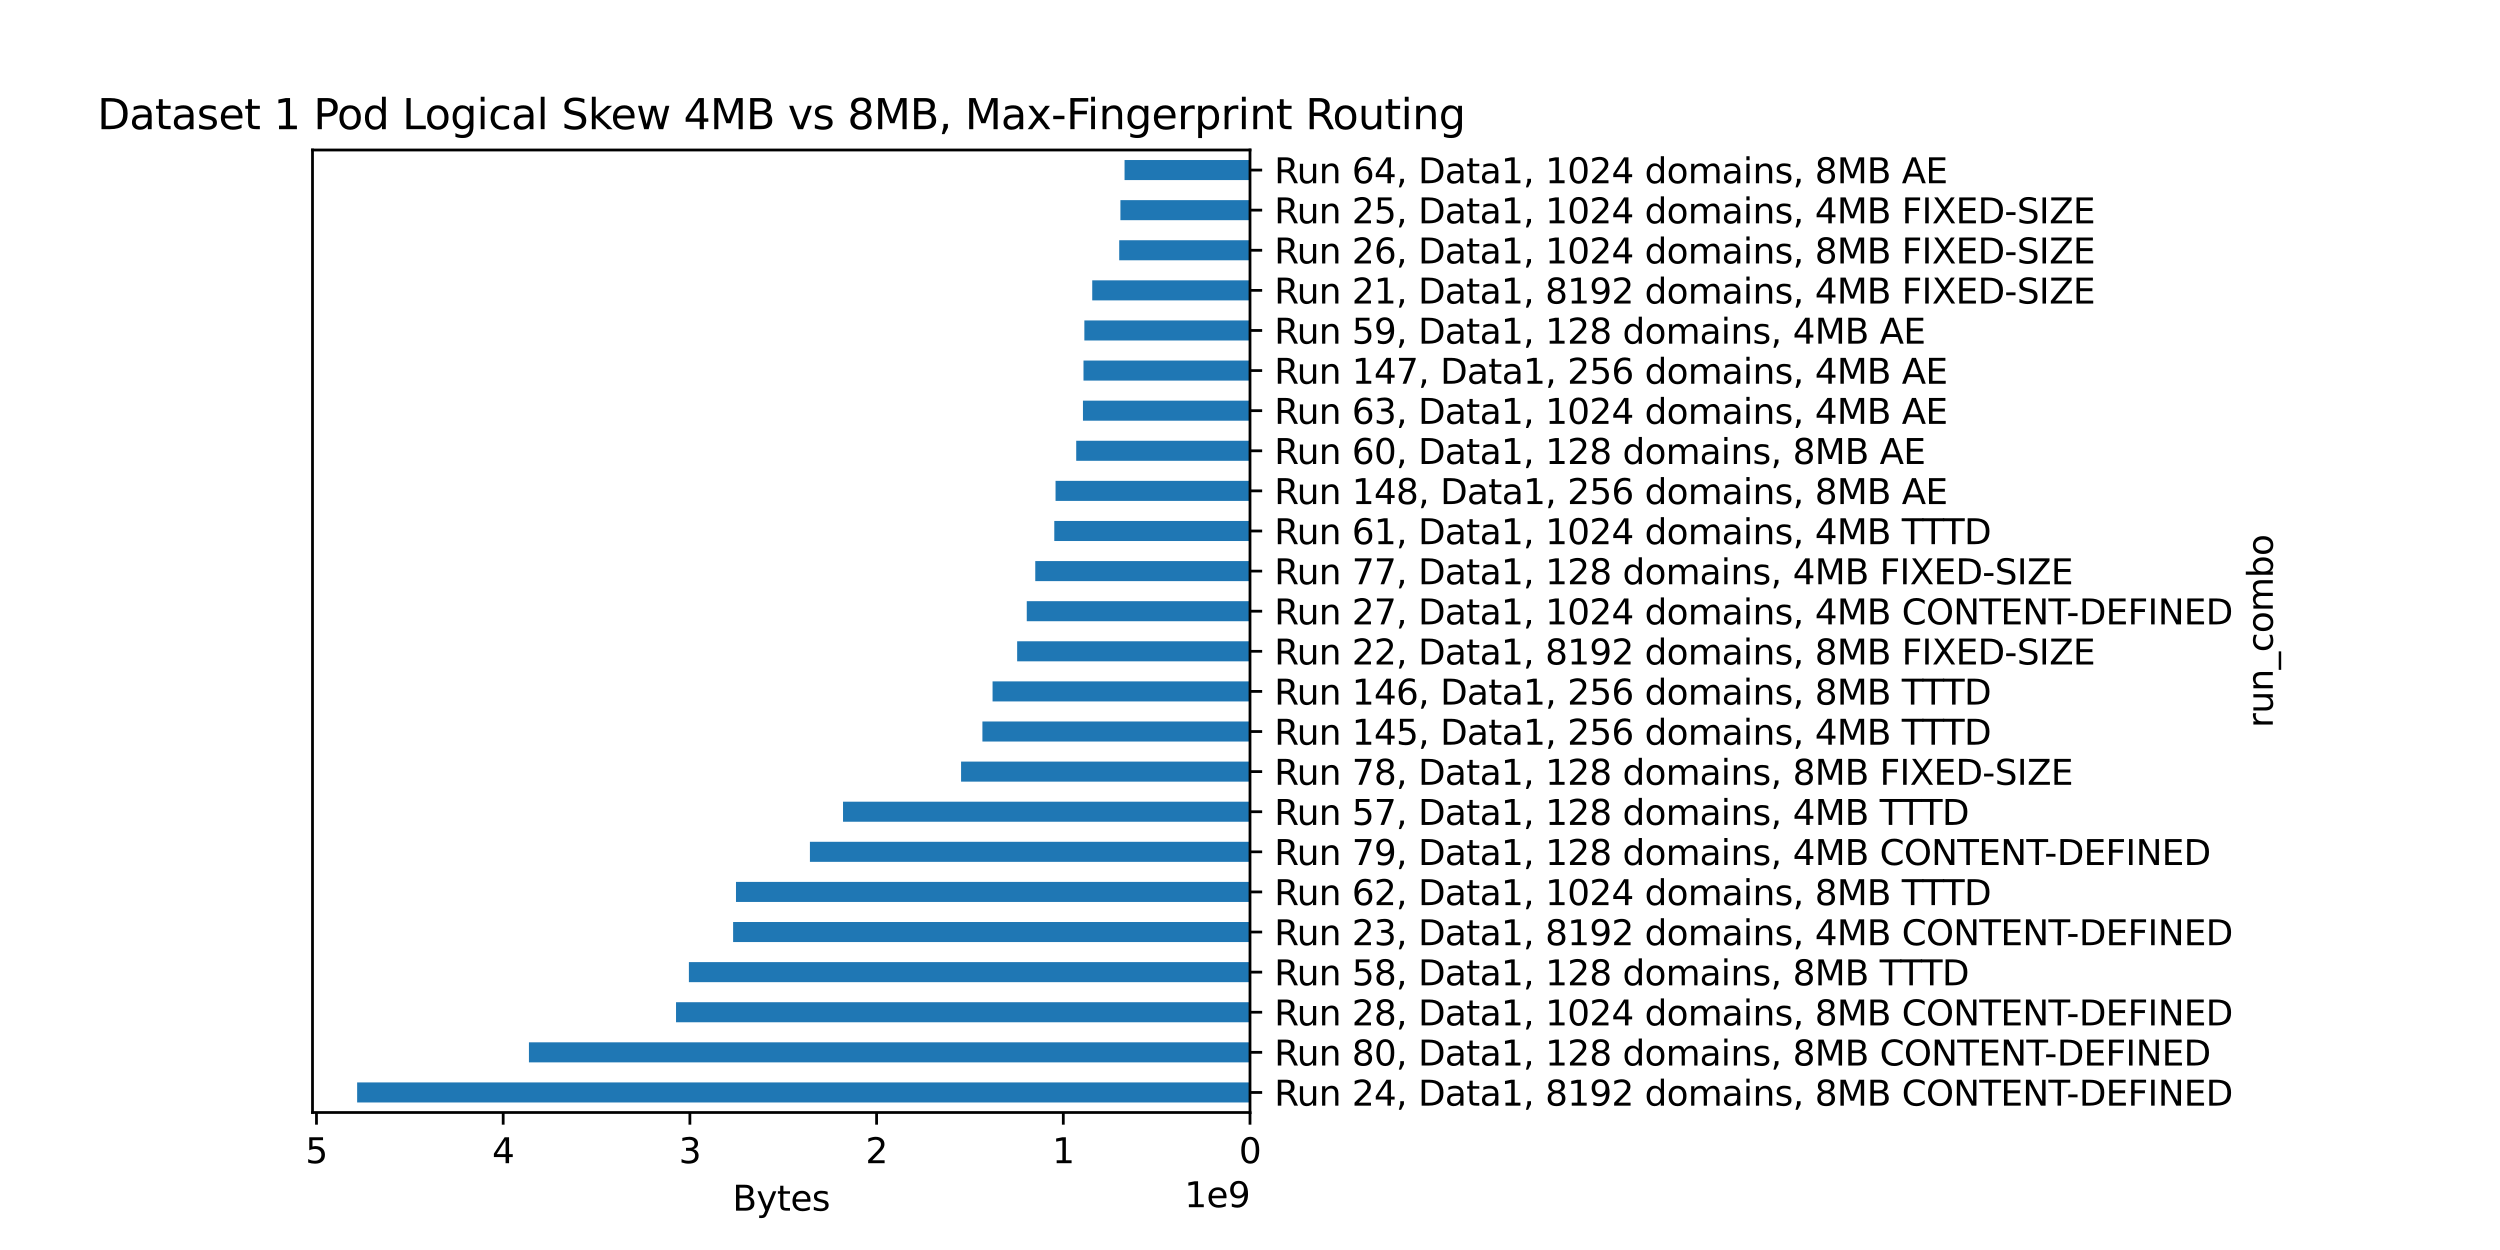 <?xml version="1.0" encoding="utf-8" standalone="no"?>
<!DOCTYPE svg PUBLIC "-//W3C//DTD SVG 1.1//EN"
  "http://www.w3.org/Graphics/SVG/1.1/DTD/svg11.dtd">
<svg height="360pt" version="1.1" viewBox="0 0 720 360" width="720pt" xmlns="http://www.w3.org/2000/svg" xmlns:xlink="http://www.w3.org/1999/xlink">
 <defs>
  <style type="text/css">*{stroke-linecap:butt;stroke-linejoin:round;}</style>
 </defs>
 <g id="figure_1">
  <g id="patch_1">
   <path d="M 0 360 
L 720 360 
L 720 0 
L 0 0 
z
" style="fill:#ffffff;"/>
  </g>
  <g id="axes_1">
   <g id="patch_2">
    <path d="M 90 320.4 
L 360 320.4 
L 360 43.2 
L 90 43.2 
z
" style="fill:#ffffff;"/>
   </g>
   <g id="patch_3">
    <path clip-path="url(#pe566be626c)" d="M 360 317.512 
L 102.857 317.512 
L 102.857 311.738 
L 360 311.738 
z
" style="fill:#1f77b4;"/>
   </g>
   <g id="patch_4">
    <path clip-path="url(#pe566be626c)" d="M 360 305.962 
L 152.333 305.962 
L 152.333 300.188 
L 360 300.188 
z
" style="fill:#1f77b4;"/>
   </g>
   <g id="patch_5">
    <path clip-path="url(#pe566be626c)" d="M 360 294.413 
L 194.696 294.413 
L 194.696 288.637 
L 360 288.637 
z
" style="fill:#1f77b4;"/>
   </g>
   <g id="patch_6">
    <path clip-path="url(#pe566be626c)" d="M 360 282.863 
L 198.399 282.863 
L 198.399 277.087 
L 360 277.087 
z
" style="fill:#1f77b4;"/>
   </g>
   <g id="patch_7">
    <path clip-path="url(#pe566be626c)" d="M 360 271.312 
L 211.137 271.312 
L 211.137 265.538 
L 360 265.538 
z
" style="fill:#1f77b4;"/>
   </g>
   <g id="patch_8">
    <path clip-path="url(#pe566be626c)" d="M 360 259.762 
L 211.962 259.762 
L 211.962 253.988 
L 360 253.988 
z
" style="fill:#1f77b4;"/>
   </g>
   <g id="patch_9">
    <path clip-path="url(#pe566be626c)" d="M 360 248.213 
L 233.258 248.213 
L 233.258 242.438 
L 360 242.438 
z
" style="fill:#1f77b4;"/>
   </g>
   <g id="patch_10">
    <path clip-path="url(#pe566be626c)" d="M 360 236.662 
L 242.791 236.662 
L 242.791 230.887 
L 360 230.887 
z
" style="fill:#1f77b4;"/>
   </g>
   <g id="patch_11">
    <path clip-path="url(#pe566be626c)" d="M 360 225.113 
L 276.788 225.113 
L 276.788 219.338 
L 360 219.338 
z
" style="fill:#1f77b4;"/>
   </g>
   <g id="patch_12">
    <path clip-path="url(#pe566be626c)" d="M 360 213.562 
L 282.934 213.562 
L 282.934 207.787 
L 360 207.787 
z
" style="fill:#1f77b4;"/>
   </g>
   <g id="patch_13">
    <path clip-path="url(#pe566be626c)" d="M 360 202.012 
L 285.858 202.012 
L 285.858 196.238 
L 360 196.238 
z
" style="fill:#1f77b4;"/>
   </g>
   <g id="patch_14">
    <path clip-path="url(#pe566be626c)" d="M 360 190.463 
L 292.94 190.463 
L 292.94 184.688 
L 360 184.688 
z
" style="fill:#1f77b4;"/>
   </g>
   <g id="patch_15">
    <path clip-path="url(#pe566be626c)" d="M 360 178.912 
L 295.709 178.912 
L 295.709 173.137 
L 360 173.137 
z
" style="fill:#1f77b4;"/>
   </g>
   <g id="patch_16">
    <path clip-path="url(#pe566be626c)" d="M 360 167.363 
L 298.156 167.363 
L 298.156 161.588 
L 360 161.588 
z
" style="fill:#1f77b4;"/>
   </g>
   <g id="patch_17">
    <path clip-path="url(#pe566be626c)" d="M 360 155.812 
L 303.635 155.812 
L 303.635 150.037 
L 360 150.037 
z
" style="fill:#1f77b4;"/>
   </g>
   <g id="patch_18">
    <path clip-path="url(#pe566be626c)" d="M 360 144.262 
L 303.997 144.262 
L 303.997 138.488 
L 360 138.488 
z
" style="fill:#1f77b4;"/>
   </g>
   <g id="patch_19">
    <path clip-path="url(#pe566be626c)" d="M 360 132.713 
L 309.951 132.713 
L 309.951 126.938 
L 360 126.938 
z
" style="fill:#1f77b4;"/>
   </g>
   <g id="patch_20">
    <path clip-path="url(#pe566be626c)" d="M 360 121.162 
L 311.891 121.162 
L 311.891 115.388 
L 360 115.388 
z
" style="fill:#1f77b4;"/>
   </g>
   <g id="patch_21">
    <path clip-path="url(#pe566be626c)" d="M 360 109.612 
L 312.046 109.612 
L 312.046 103.838 
L 360 103.838 
z
" style="fill:#1f77b4;"/>
   </g>
   <g id="patch_22">
    <path clip-path="url(#pe566be626c)" d="M 360 98.062 
L 312.295 98.062 
L 312.295 92.287 
L 360 92.287 
z
" style="fill:#1f77b4;"/>
   </g>
   <g id="patch_23">
    <path clip-path="url(#pe566be626c)" d="M 360 86.513 
L 314.563 86.513 
L 314.563 80.737 
L 360 80.737 
z
" style="fill:#1f77b4;"/>
   </g>
   <g id="patch_24">
    <path clip-path="url(#pe566be626c)" d="M 360 74.963 
L 322.334 74.963 
L 322.334 69.188 
L 360 69.188 
z
" style="fill:#1f77b4;"/>
   </g>
   <g id="patch_25">
    <path clip-path="url(#pe566be626c)" d="M 360 63.413 
L 322.68 63.413 
L 322.68 57.638 
L 360 57.638 
z
" style="fill:#1f77b4;"/>
   </g>
   <g id="patch_26">
    <path clip-path="url(#pe566be626c)" d="M 360 51.862 
L 323.872 51.862 
L 323.872 46.087 
L 360 46.087 
z
" style="fill:#1f77b4;"/>
   </g>
   <g id="matplotlib.axis_1">
    <g id="xtick_1">
     <g id="line2d_1">
      <defs>
       <path d="M 0 0 
L 0 3.5 
" id="m6de6537e29" style="stroke:#000000;stroke-width:0.8;"/>
      </defs>
      <g>
       <use style="stroke:#000000;stroke-width:0.8;" x="360" xlink:href="#m6de6537e29" y="320.4"/>
      </g>
     </g>
     <g id="text_1">
      <!-- 0 -->
      <g transform="translate(356.819 334.998)scale(0.1 -0.1)">
       <defs>
        <path d="M 2034 4250 
Q 1547 4250 1301 3770 
Q 1056 3291 1056 2328 
Q 1056 1369 1301 889 
Q 1547 409 2034 409 
Q 2525 409 2770 889 
Q 3016 1369 3016 2328 
Q 3016 3291 2770 3770 
Q 2525 4250 2034 4250 
z
M 2034 4750 
Q 2819 4750 3233 4129 
Q 3647 3509 3647 2328 
Q 3647 1150 3233 529 
Q 2819 -91 2034 -91 
Q 1250 -91 836 529 
Q 422 1150 422 2328 
Q 422 3509 836 4129 
Q 1250 4750 2034 4750 
z
" id="DejaVuSans-30" transform="scale(0.016)"/>
       </defs>
       <use xlink:href="#DejaVuSans-30"/>
      </g>
     </g>
    </g>
    <g id="xtick_2">
     <g id="line2d_2">
      <g>
       <use style="stroke:#000000;stroke-width:0.8;" x="306.229" xlink:href="#m6de6537e29" y="320.4"/>
      </g>
     </g>
     <g id="text_2">
      <!-- 1 -->
      <g transform="translate(303.048 334.998)scale(0.1 -0.1)">
       <defs>
        <path d="M 794 531 
L 1825 531 
L 1825 4091 
L 703 3866 
L 703 4441 
L 1819 4666 
L 2450 4666 
L 2450 531 
L 3481 531 
L 3481 0 
L 794 0 
L 794 531 
z
" id="DejaVuSans-31" transform="scale(0.016)"/>
       </defs>
       <use xlink:href="#DejaVuSans-31"/>
      </g>
     </g>
    </g>
    <g id="xtick_3">
     <g id="line2d_3">
      <g>
       <use style="stroke:#000000;stroke-width:0.8;" x="252.458" xlink:href="#m6de6537e29" y="320.4"/>
      </g>
     </g>
     <g id="text_3">
      <!-- 2 -->
      <g transform="translate(249.277 334.998)scale(0.1 -0.1)">
       <defs>
        <path d="M 1228 531 
L 3431 531 
L 3431 0 
L 469 0 
L 469 531 
Q 828 903 1448 1529 
Q 2069 2156 2228 2338 
Q 2531 2678 2651 2914 
Q 2772 3150 2772 3378 
Q 2772 3750 2511 3984 
Q 2250 4219 1831 4219 
Q 1534 4219 1204 4116 
Q 875 4013 500 3803 
L 500 4441 
Q 881 4594 1212 4672 
Q 1544 4750 1819 4750 
Q 2544 4750 2975 4387 
Q 3406 4025 3406 3419 
Q 3406 3131 3298 2873 
Q 3191 2616 2906 2266 
Q 2828 2175 2409 1742 
Q 1991 1309 1228 531 
z
" id="DejaVuSans-32" transform="scale(0.016)"/>
       </defs>
       <use xlink:href="#DejaVuSans-32"/>
      </g>
     </g>
    </g>
    <g id="xtick_4">
     <g id="line2d_4">
      <g>
       <use style="stroke:#000000;stroke-width:0.8;" x="198.687" xlink:href="#m6de6537e29" y="320.4"/>
      </g>
     </g>
     <g id="text_4">
      <!-- 3 -->
      <g transform="translate(195.506 334.998)scale(0.1 -0.1)">
       <defs>
        <path d="M 2597 2516 
Q 3050 2419 3304 2112 
Q 3559 1806 3559 1356 
Q 3559 666 3084 287 
Q 2609 -91 1734 -91 
Q 1441 -91 1130 -33 
Q 819 25 488 141 
L 488 750 
Q 750 597 1062 519 
Q 1375 441 1716 441 
Q 2309 441 2620 675 
Q 2931 909 2931 1356 
Q 2931 1769 2642 2001 
Q 2353 2234 1838 2234 
L 1294 2234 
L 1294 2753 
L 1863 2753 
Q 2328 2753 2575 2939 
Q 2822 3125 2822 3475 
Q 2822 3834 2567 4026 
Q 2313 4219 1838 4219 
Q 1578 4219 1281 4162 
Q 984 4106 628 3988 
L 628 4550 
Q 988 4650 1302 4700 
Q 1616 4750 1894 4750 
Q 2613 4750 3031 4423 
Q 3450 4097 3450 3541 
Q 3450 3153 3228 2886 
Q 3006 2619 2597 2516 
z
" id="DejaVuSans-33" transform="scale(0.016)"/>
       </defs>
       <use xlink:href="#DejaVuSans-33"/>
      </g>
     </g>
    </g>
    <g id="xtick_5">
     <g id="line2d_5">
      <g>
       <use style="stroke:#000000;stroke-width:0.8;" x="144.916" xlink:href="#m6de6537e29" y="320.4"/>
      </g>
     </g>
     <g id="text_5">
      <!-- 4 -->
      <g transform="translate(141.735 334.998)scale(0.1 -0.1)">
       <defs>
        <path d="M 2419 4116 
L 825 1625 
L 2419 1625 
L 2419 4116 
z
M 2253 4666 
L 3047 4666 
L 3047 1625 
L 3713 1625 
L 3713 1100 
L 3047 1100 
L 3047 0 
L 2419 0 
L 2419 1100 
L 313 1100 
L 313 1709 
L 2253 4666 
z
" id="DejaVuSans-34" transform="scale(0.016)"/>
       </defs>
       <use xlink:href="#DejaVuSans-34"/>
      </g>
     </g>
    </g>
    <g id="xtick_6">
     <g id="line2d_6">
      <g>
       <use style="stroke:#000000;stroke-width:0.8;" x="91.145" xlink:href="#m6de6537e29" y="320.4"/>
      </g>
     </g>
     <g id="text_6">
      <!-- 5 -->
      <g transform="translate(87.964 334.998)scale(0.1 -0.1)">
       <defs>
        <path d="M 691 4666 
L 3169 4666 
L 3169 4134 
L 1269 4134 
L 1269 2991 
Q 1406 3038 1543 3061 
Q 1681 3084 1819 3084 
Q 2600 3084 3056 2656 
Q 3513 2228 3513 1497 
Q 3513 744 3044 326 
Q 2575 -91 1722 -91 
Q 1428 -91 1123 -41 
Q 819 9 494 109 
L 494 744 
Q 775 591 1075 516 
Q 1375 441 1709 441 
Q 2250 441 2565 725 
Q 2881 1009 2881 1497 
Q 2881 1984 2565 2268 
Q 2250 2553 1709 2553 
Q 1456 2553 1204 2497 
Q 953 2441 691 2322 
L 691 4666 
z
" id="DejaVuSans-35" transform="scale(0.016)"/>
       </defs>
       <use xlink:href="#DejaVuSans-35"/>
      </g>
     </g>
    </g>
    <g id="text_7">
     <!-- Bytes -->
     <g transform="translate(210.969 348.677)scale(0.1 -0.1)">
      <defs>
       <path d="M 1259 2228 
L 1259 519 
L 2272 519 
Q 2781 519 3026 730 
Q 3272 941 3272 1375 
Q 3272 1813 3026 2020 
Q 2781 2228 2272 2228 
L 1259 2228 
z
M 1259 4147 
L 1259 2741 
L 2194 2741 
Q 2656 2741 2882 2914 
Q 3109 3088 3109 3444 
Q 3109 3797 2882 3972 
Q 2656 4147 2194 4147 
L 1259 4147 
z
M 628 4666 
L 2241 4666 
Q 2963 4666 3353 4366 
Q 3744 4066 3744 3513 
Q 3744 3084 3544 2831 
Q 3344 2578 2956 2516 
Q 3422 2416 3680 2098 
Q 3938 1781 3938 1306 
Q 3938 681 3513 340 
Q 3088 0 2303 0 
L 628 0 
L 628 4666 
z
" id="DejaVuSans-42" transform="scale(0.016)"/>
       <path d="M 2059 -325 
Q 1816 -950 1584 -1140 
Q 1353 -1331 966 -1331 
L 506 -1331 
L 506 -850 
L 844 -850 
Q 1081 -850 1212 -737 
Q 1344 -625 1503 -206 
L 1606 56 
L 191 3500 
L 800 3500 
L 1894 763 
L 2988 3500 
L 3597 3500 
L 2059 -325 
z
" id="DejaVuSans-79" transform="scale(0.016)"/>
       <path d="M 1172 4494 
L 1172 3500 
L 2356 3500 
L 2356 3053 
L 1172 3053 
L 1172 1153 
Q 1172 725 1289 603 
Q 1406 481 1766 481 
L 2356 481 
L 2356 0 
L 1766 0 
Q 1100 0 847 248 
Q 594 497 594 1153 
L 594 3053 
L 172 3053 
L 172 3500 
L 594 3500 
L 594 4494 
L 1172 4494 
z
" id="DejaVuSans-74" transform="scale(0.016)"/>
       <path d="M 3597 1894 
L 3597 1613 
L 953 1613 
Q 991 1019 1311 708 
Q 1631 397 2203 397 
Q 2534 397 2845 478 
Q 3156 559 3463 722 
L 3463 178 
Q 3153 47 2828 -22 
Q 2503 -91 2169 -91 
Q 1331 -91 842 396 
Q 353 884 353 1716 
Q 353 2575 817 3079 
Q 1281 3584 2069 3584 
Q 2775 3584 3186 3129 
Q 3597 2675 3597 1894 
z
M 3022 2063 
Q 3016 2534 2758 2815 
Q 2500 3097 2075 3097 
Q 1594 3097 1305 2825 
Q 1016 2553 972 2059 
L 3022 2063 
z
" id="DejaVuSans-65" transform="scale(0.016)"/>
       <path d="M 2834 3397 
L 2834 2853 
Q 2591 2978 2328 3040 
Q 2066 3103 1784 3103 
Q 1356 3103 1142 2972 
Q 928 2841 928 2578 
Q 928 2378 1081 2264 
Q 1234 2150 1697 2047 
L 1894 2003 
Q 2506 1872 2764 1633 
Q 3022 1394 3022 966 
Q 3022 478 2636 193 
Q 2250 -91 1575 -91 
Q 1294 -91 989 -36 
Q 684 19 347 128 
L 347 722 
Q 666 556 975 473 
Q 1284 391 1588 391 
Q 1994 391 2212 530 
Q 2431 669 2431 922 
Q 2431 1156 2273 1281 
Q 2116 1406 1581 1522 
L 1381 1569 
Q 847 1681 609 1914 
Q 372 2147 372 2553 
Q 372 3047 722 3315 
Q 1072 3584 1716 3584 
Q 2034 3584 2315 3537 
Q 2597 3491 2834 3397 
z
" id="DejaVuSans-73" transform="scale(0.016)"/>
      </defs>
      <use xlink:href="#DejaVuSans-42"/>
      <use x="68.604" xlink:href="#DejaVuSans-79"/>
      <use x="127.783" xlink:href="#DejaVuSans-74"/>
      <use x="166.992" xlink:href="#DejaVuSans-65"/>
      <use x="228.516" xlink:href="#DejaVuSans-73"/>
     </g>
    </g>
    <g id="text_8">
     <!-- 1e9 -->
     <g transform="translate(341.122 347.677)scale(0.1 -0.1)">
      <defs>
       <path d="M 703 97 
L 703 672 
Q 941 559 1184 500 
Q 1428 441 1663 441 
Q 2288 441 2617 861 
Q 2947 1281 2994 2138 
Q 2813 1869 2534 1725 
Q 2256 1581 1919 1581 
Q 1219 1581 811 2004 
Q 403 2428 403 3163 
Q 403 3881 828 4315 
Q 1253 4750 1959 4750 
Q 2769 4750 3195 4129 
Q 3622 3509 3622 2328 
Q 3622 1225 3098 567 
Q 2575 -91 1691 -91 
Q 1453 -91 1209 -44 
Q 966 3 703 97 
z
M 1959 2075 
Q 2384 2075 2632 2365 
Q 2881 2656 2881 3163 
Q 2881 3666 2632 3958 
Q 2384 4250 1959 4250 
Q 1534 4250 1286 3958 
Q 1038 3666 1038 3163 
Q 1038 2656 1286 2365 
Q 1534 2075 1959 2075 
z
" id="DejaVuSans-39" transform="scale(0.016)"/>
      </defs>
      <use xlink:href="#DejaVuSans-31"/>
      <use x="63.623" xlink:href="#DejaVuSans-65"/>
      <use x="125.146" xlink:href="#DejaVuSans-39"/>
     </g>
    </g>
   </g>
   <g id="matplotlib.axis_2">
    <g id="ytick_1">
     <g id="line2d_7">
      <defs>
       <path d="M 0 0 
L 3.5 0 
" id="m00ac888359" style="stroke:#000000;stroke-width:0.8;"/>
      </defs>
      <g>
       <use style="stroke:#000000;stroke-width:0.8;" x="360" xlink:href="#m00ac888359" y="314.625"/>
      </g>
     </g>
     <g id="text_9">
      <!-- Run 24, Data1, 8192 domains, 8MB CONTENT-DEFINED -->
      <g transform="translate(367 318.424)scale(0.1 -0.1)">
       <defs>
        <path d="M 2841 2188 
Q 3044 2119 3236 1894 
Q 3428 1669 3622 1275 
L 4263 0 
L 3584 0 
L 2988 1197 
Q 2756 1666 2539 1819 
Q 2322 1972 1947 1972 
L 1259 1972 
L 1259 0 
L 628 0 
L 628 4666 
L 2053 4666 
Q 2853 4666 3247 4331 
Q 3641 3997 3641 3322 
Q 3641 2881 3436 2590 
Q 3231 2300 2841 2188 
z
M 1259 4147 
L 1259 2491 
L 2053 2491 
Q 2509 2491 2742 2702 
Q 2975 2913 2975 3322 
Q 2975 3731 2742 3939 
Q 2509 4147 2053 4147 
L 1259 4147 
z
" id="DejaVuSans-52" transform="scale(0.016)"/>
        <path d="M 544 1381 
L 544 3500 
L 1119 3500 
L 1119 1403 
Q 1119 906 1312 657 
Q 1506 409 1894 409 
Q 2359 409 2629 706 
Q 2900 1003 2900 1516 
L 2900 3500 
L 3475 3500 
L 3475 0 
L 2900 0 
L 2900 538 
Q 2691 219 2414 64 
Q 2138 -91 1772 -91 
Q 1169 -91 856 284 
Q 544 659 544 1381 
z
M 1991 3584 
L 1991 3584 
z
" id="DejaVuSans-75" transform="scale(0.016)"/>
        <path d="M 3513 2113 
L 3513 0 
L 2938 0 
L 2938 2094 
Q 2938 2591 2744 2837 
Q 2550 3084 2163 3084 
Q 1697 3084 1428 2787 
Q 1159 2491 1159 1978 
L 1159 0 
L 581 0 
L 581 3500 
L 1159 3500 
L 1159 2956 
Q 1366 3272 1645 3428 
Q 1925 3584 2291 3584 
Q 2894 3584 3203 3211 
Q 3513 2838 3513 2113 
z
" id="DejaVuSans-6e" transform="scale(0.016)"/>
        <path id="DejaVuSans-20" transform="scale(0.016)"/>
        <path d="M 750 794 
L 1409 794 
L 1409 256 
L 897 -744 
L 494 -744 
L 750 256 
L 750 794 
z
" id="DejaVuSans-2c" transform="scale(0.016)"/>
        <path d="M 1259 4147 
L 1259 519 
L 2022 519 
Q 2988 519 3436 956 
Q 3884 1394 3884 2338 
Q 3884 3275 3436 3711 
Q 2988 4147 2022 4147 
L 1259 4147 
z
M 628 4666 
L 1925 4666 
Q 3281 4666 3915 4102 
Q 4550 3538 4550 2338 
Q 4550 1131 3912 565 
Q 3275 0 1925 0 
L 628 0 
L 628 4666 
z
" id="DejaVuSans-44" transform="scale(0.016)"/>
        <path d="M 2194 1759 
Q 1497 1759 1228 1600 
Q 959 1441 959 1056 
Q 959 750 1161 570 
Q 1363 391 1709 391 
Q 2188 391 2477 730 
Q 2766 1069 2766 1631 
L 2766 1759 
L 2194 1759 
z
M 3341 1997 
L 3341 0 
L 2766 0 
L 2766 531 
Q 2569 213 2275 61 
Q 1981 -91 1556 -91 
Q 1019 -91 701 211 
Q 384 513 384 1019 
Q 384 1609 779 1909 
Q 1175 2209 1959 2209 
L 2766 2209 
L 2766 2266 
Q 2766 2663 2505 2880 
Q 2244 3097 1772 3097 
Q 1472 3097 1187 3025 
Q 903 2953 641 2809 
L 641 3341 
Q 956 3463 1253 3523 
Q 1550 3584 1831 3584 
Q 2591 3584 2966 3190 
Q 3341 2797 3341 1997 
z
" id="DejaVuSans-61" transform="scale(0.016)"/>
        <path d="M 2034 2216 
Q 1584 2216 1326 1975 
Q 1069 1734 1069 1313 
Q 1069 891 1326 650 
Q 1584 409 2034 409 
Q 2484 409 2743 651 
Q 3003 894 3003 1313 
Q 3003 1734 2745 1975 
Q 2488 2216 2034 2216 
z
M 1403 2484 
Q 997 2584 770 2862 
Q 544 3141 544 3541 
Q 544 4100 942 4425 
Q 1341 4750 2034 4750 
Q 2731 4750 3128 4425 
Q 3525 4100 3525 3541 
Q 3525 3141 3298 2862 
Q 3072 2584 2669 2484 
Q 3125 2378 3379 2068 
Q 3634 1759 3634 1313 
Q 3634 634 3220 271 
Q 2806 -91 2034 -91 
Q 1263 -91 848 271 
Q 434 634 434 1313 
Q 434 1759 690 2068 
Q 947 2378 1403 2484 
z
M 1172 3481 
Q 1172 3119 1398 2916 
Q 1625 2713 2034 2713 
Q 2441 2713 2670 2916 
Q 2900 3119 2900 3481 
Q 2900 3844 2670 4047 
Q 2441 4250 2034 4250 
Q 1625 4250 1398 4047 
Q 1172 3844 1172 3481 
z
" id="DejaVuSans-38" transform="scale(0.016)"/>
        <path d="M 2906 2969 
L 2906 4863 
L 3481 4863 
L 3481 0 
L 2906 0 
L 2906 525 
Q 2725 213 2448 61 
Q 2172 -91 1784 -91 
Q 1150 -91 751 415 
Q 353 922 353 1747 
Q 353 2572 751 3078 
Q 1150 3584 1784 3584 
Q 2172 3584 2448 3432 
Q 2725 3281 2906 2969 
z
M 947 1747 
Q 947 1113 1208 752 
Q 1469 391 1925 391 
Q 2381 391 2643 752 
Q 2906 1113 2906 1747 
Q 2906 2381 2643 2742 
Q 2381 3103 1925 3103 
Q 1469 3103 1208 2742 
Q 947 2381 947 1747 
z
" id="DejaVuSans-64" transform="scale(0.016)"/>
        <path d="M 1959 3097 
Q 1497 3097 1228 2736 
Q 959 2375 959 1747 
Q 959 1119 1226 758 
Q 1494 397 1959 397 
Q 2419 397 2687 759 
Q 2956 1122 2956 1747 
Q 2956 2369 2687 2733 
Q 2419 3097 1959 3097 
z
M 1959 3584 
Q 2709 3584 3137 3096 
Q 3566 2609 3566 1747 
Q 3566 888 3137 398 
Q 2709 -91 1959 -91 
Q 1206 -91 779 398 
Q 353 888 353 1747 
Q 353 2609 779 3096 
Q 1206 3584 1959 3584 
z
" id="DejaVuSans-6f" transform="scale(0.016)"/>
        <path d="M 3328 2828 
Q 3544 3216 3844 3400 
Q 4144 3584 4550 3584 
Q 5097 3584 5394 3201 
Q 5691 2819 5691 2113 
L 5691 0 
L 5113 0 
L 5113 2094 
Q 5113 2597 4934 2840 
Q 4756 3084 4391 3084 
Q 3944 3084 3684 2787 
Q 3425 2491 3425 1978 
L 3425 0 
L 2847 0 
L 2847 2094 
Q 2847 2600 2669 2842 
Q 2491 3084 2119 3084 
Q 1678 3084 1418 2786 
Q 1159 2488 1159 1978 
L 1159 0 
L 581 0 
L 581 3500 
L 1159 3500 
L 1159 2956 
Q 1356 3278 1631 3431 
Q 1906 3584 2284 3584 
Q 2666 3584 2933 3390 
Q 3200 3197 3328 2828 
z
" id="DejaVuSans-6d" transform="scale(0.016)"/>
        <path d="M 603 3500 
L 1178 3500 
L 1178 0 
L 603 0 
L 603 3500 
z
M 603 4863 
L 1178 4863 
L 1178 4134 
L 603 4134 
L 603 4863 
z
" id="DejaVuSans-69" transform="scale(0.016)"/>
        <path d="M 628 4666 
L 1569 4666 
L 2759 1491 
L 3956 4666 
L 4897 4666 
L 4897 0 
L 4281 0 
L 4281 4097 
L 3078 897 
L 2444 897 
L 1241 4097 
L 1241 0 
L 628 0 
L 628 4666 
z
" id="DejaVuSans-4d" transform="scale(0.016)"/>
        <path d="M 4122 4306 
L 4122 3641 
Q 3803 3938 3442 4084 
Q 3081 4231 2675 4231 
Q 1875 4231 1450 3742 
Q 1025 3253 1025 2328 
Q 1025 1406 1450 917 
Q 1875 428 2675 428 
Q 3081 428 3442 575 
Q 3803 722 4122 1019 
L 4122 359 
Q 3791 134 3420 21 
Q 3050 -91 2638 -91 
Q 1578 -91 968 557 
Q 359 1206 359 2328 
Q 359 3453 968 4101 
Q 1578 4750 2638 4750 
Q 3056 4750 3426 4639 
Q 3797 4528 4122 4306 
z
" id="DejaVuSans-43" transform="scale(0.016)"/>
        <path d="M 2522 4238 
Q 1834 4238 1429 3725 
Q 1025 3213 1025 2328 
Q 1025 1447 1429 934 
Q 1834 422 2522 422 
Q 3209 422 3611 934 
Q 4013 1447 4013 2328 
Q 4013 3213 3611 3725 
Q 3209 4238 2522 4238 
z
M 2522 4750 
Q 3503 4750 4090 4092 
Q 4678 3434 4678 2328 
Q 4678 1225 4090 567 
Q 3503 -91 2522 -91 
Q 1538 -91 948 565 
Q 359 1222 359 2328 
Q 359 3434 948 4092 
Q 1538 4750 2522 4750 
z
" id="DejaVuSans-4f" transform="scale(0.016)"/>
        <path d="M 628 4666 
L 1478 4666 
L 3547 763 
L 3547 4666 
L 4159 4666 
L 4159 0 
L 3309 0 
L 1241 3903 
L 1241 0 
L 628 0 
L 628 4666 
z
" id="DejaVuSans-4e" transform="scale(0.016)"/>
        <path d="M -19 4666 
L 3928 4666 
L 3928 4134 
L 2272 4134 
L 2272 0 
L 1638 0 
L 1638 4134 
L -19 4134 
L -19 4666 
z
" id="DejaVuSans-54" transform="scale(0.016)"/>
        <path d="M 628 4666 
L 3578 4666 
L 3578 4134 
L 1259 4134 
L 1259 2753 
L 3481 2753 
L 3481 2222 
L 1259 2222 
L 1259 531 
L 3634 531 
L 3634 0 
L 628 0 
L 628 4666 
z
" id="DejaVuSans-45" transform="scale(0.016)"/>
        <path d="M 313 2009 
L 1997 2009 
L 1997 1497 
L 313 1497 
L 313 2009 
z
" id="DejaVuSans-2d" transform="scale(0.016)"/>
        <path d="M 628 4666 
L 3309 4666 
L 3309 4134 
L 1259 4134 
L 1259 2759 
L 3109 2759 
L 3109 2228 
L 1259 2228 
L 1259 0 
L 628 0 
L 628 4666 
z
" id="DejaVuSans-46" transform="scale(0.016)"/>
        <path d="M 628 4666 
L 1259 4666 
L 1259 0 
L 628 0 
L 628 4666 
z
" id="DejaVuSans-49" transform="scale(0.016)"/>
       </defs>
       <use xlink:href="#DejaVuSans-52"/>
       <use x="64.982" xlink:href="#DejaVuSans-75"/>
       <use x="128.361" xlink:href="#DejaVuSans-6e"/>
       <use x="191.74" xlink:href="#DejaVuSans-20"/>
       <use x="223.527" xlink:href="#DejaVuSans-32"/>
       <use x="287.15" xlink:href="#DejaVuSans-34"/>
       <use x="350.773" xlink:href="#DejaVuSans-2c"/>
       <use x="382.561" xlink:href="#DejaVuSans-20"/>
       <use x="414.348" xlink:href="#DejaVuSans-44"/>
       <use x="491.35" xlink:href="#DejaVuSans-61"/>
       <use x="552.629" xlink:href="#DejaVuSans-74"/>
       <use x="591.838" xlink:href="#DejaVuSans-61"/>
       <use x="653.117" xlink:href="#DejaVuSans-31"/>
       <use x="716.74" xlink:href="#DejaVuSans-2c"/>
       <use x="748.527" xlink:href="#DejaVuSans-20"/>
       <use x="780.314" xlink:href="#DejaVuSans-38"/>
       <use x="843.938" xlink:href="#DejaVuSans-31"/>
       <use x="907.561" xlink:href="#DejaVuSans-39"/>
       <use x="971.184" xlink:href="#DejaVuSans-32"/>
       <use x="1034.807" xlink:href="#DejaVuSans-20"/>
       <use x="1066.594" xlink:href="#DejaVuSans-64"/>
       <use x="1130.07" xlink:href="#DejaVuSans-6f"/>
       <use x="1191.252" xlink:href="#DejaVuSans-6d"/>
       <use x="1288.664" xlink:href="#DejaVuSans-61"/>
       <use x="1349.943" xlink:href="#DejaVuSans-69"/>
       <use x="1377.727" xlink:href="#DejaVuSans-6e"/>
       <use x="1441.105" xlink:href="#DejaVuSans-73"/>
       <use x="1493.205" xlink:href="#DejaVuSans-2c"/>
       <use x="1524.992" xlink:href="#DejaVuSans-20"/>
       <use x="1556.779" xlink:href="#DejaVuSans-38"/>
       <use x="1620.402" xlink:href="#DejaVuSans-4d"/>
       <use x="1706.682" xlink:href="#DejaVuSans-42"/>
       <use x="1775.285" xlink:href="#DejaVuSans-20"/>
       <use x="1807.072" xlink:href="#DejaVuSans-43"/>
       <use x="1876.896" xlink:href="#DejaVuSans-4f"/>
       <use x="1955.607" xlink:href="#DejaVuSans-4e"/>
       <use x="2030.412" xlink:href="#DejaVuSans-54"/>
       <use x="2091.496" xlink:href="#DejaVuSans-45"/>
       <use x="2154.68" xlink:href="#DejaVuSans-4e"/>
       <use x="2229.484" xlink:href="#DejaVuSans-54"/>
       <use x="2281.443" xlink:href="#DejaVuSans-2d"/>
       <use x="2317.527" xlink:href="#DejaVuSans-44"/>
       <use x="2394.529" xlink:href="#DejaVuSans-45"/>
       <use x="2457.713" xlink:href="#DejaVuSans-46"/>
       <use x="2515.232" xlink:href="#DejaVuSans-49"/>
       <use x="2544.725" xlink:href="#DejaVuSans-4e"/>
       <use x="2619.529" xlink:href="#DejaVuSans-45"/>
       <use x="2682.713" xlink:href="#DejaVuSans-44"/>
      </g>
     </g>
    </g>
    <g id="ytick_2">
     <g id="line2d_8">
      <g>
       <use style="stroke:#000000;stroke-width:0.8;" x="360" xlink:href="#m00ac888359" y="303.075"/>
      </g>
     </g>
     <g id="text_10">
      <!-- Run 80, Data1, 128 domains, 8MB CONTENT-DEFINED -->
      <g transform="translate(367 306.874)scale(0.1 -0.1)">
       <use xlink:href="#DejaVuSans-52"/>
       <use x="64.982" xlink:href="#DejaVuSans-75"/>
       <use x="128.361" xlink:href="#DejaVuSans-6e"/>
       <use x="191.74" xlink:href="#DejaVuSans-20"/>
       <use x="223.527" xlink:href="#DejaVuSans-38"/>
       <use x="287.15" xlink:href="#DejaVuSans-30"/>
       <use x="350.773" xlink:href="#DejaVuSans-2c"/>
       <use x="382.561" xlink:href="#DejaVuSans-20"/>
       <use x="414.348" xlink:href="#DejaVuSans-44"/>
       <use x="491.35" xlink:href="#DejaVuSans-61"/>
       <use x="552.629" xlink:href="#DejaVuSans-74"/>
       <use x="591.838" xlink:href="#DejaVuSans-61"/>
       <use x="653.117" xlink:href="#DejaVuSans-31"/>
       <use x="716.74" xlink:href="#DejaVuSans-2c"/>
       <use x="748.527" xlink:href="#DejaVuSans-20"/>
       <use x="780.314" xlink:href="#DejaVuSans-31"/>
       <use x="843.938" xlink:href="#DejaVuSans-32"/>
       <use x="907.561" xlink:href="#DejaVuSans-38"/>
       <use x="971.184" xlink:href="#DejaVuSans-20"/>
       <use x="1002.971" xlink:href="#DejaVuSans-64"/>
       <use x="1066.447" xlink:href="#DejaVuSans-6f"/>
       <use x="1127.629" xlink:href="#DejaVuSans-6d"/>
       <use x="1225.041" xlink:href="#DejaVuSans-61"/>
       <use x="1286.32" xlink:href="#DejaVuSans-69"/>
       <use x="1314.104" xlink:href="#DejaVuSans-6e"/>
       <use x="1377.482" xlink:href="#DejaVuSans-73"/>
       <use x="1429.582" xlink:href="#DejaVuSans-2c"/>
       <use x="1461.369" xlink:href="#DejaVuSans-20"/>
       <use x="1493.156" xlink:href="#DejaVuSans-38"/>
       <use x="1556.779" xlink:href="#DejaVuSans-4d"/>
       <use x="1643.059" xlink:href="#DejaVuSans-42"/>
       <use x="1711.662" xlink:href="#DejaVuSans-20"/>
       <use x="1743.449" xlink:href="#DejaVuSans-43"/>
       <use x="1813.273" xlink:href="#DejaVuSans-4f"/>
       <use x="1891.984" xlink:href="#DejaVuSans-4e"/>
       <use x="1966.789" xlink:href="#DejaVuSans-54"/>
       <use x="2027.873" xlink:href="#DejaVuSans-45"/>
       <use x="2091.057" xlink:href="#DejaVuSans-4e"/>
       <use x="2165.861" xlink:href="#DejaVuSans-54"/>
       <use x="2217.82" xlink:href="#DejaVuSans-2d"/>
       <use x="2253.904" xlink:href="#DejaVuSans-44"/>
       <use x="2330.906" xlink:href="#DejaVuSans-45"/>
       <use x="2394.09" xlink:href="#DejaVuSans-46"/>
       <use x="2451.609" xlink:href="#DejaVuSans-49"/>
       <use x="2481.102" xlink:href="#DejaVuSans-4e"/>
       <use x="2555.906" xlink:href="#DejaVuSans-45"/>
       <use x="2619.09" xlink:href="#DejaVuSans-44"/>
      </g>
     </g>
    </g>
    <g id="ytick_3">
     <g id="line2d_9">
      <g>
       <use style="stroke:#000000;stroke-width:0.8;" x="360" xlink:href="#m00ac888359" y="291.525"/>
      </g>
     </g>
     <g id="text_11">
      <!-- Run 28, Data1, 1024 domains, 8MB CONTENT-DEFINED -->
      <g transform="translate(367 295.324)scale(0.1 -0.1)">
       <use xlink:href="#DejaVuSans-52"/>
       <use x="64.982" xlink:href="#DejaVuSans-75"/>
       <use x="128.361" xlink:href="#DejaVuSans-6e"/>
       <use x="191.74" xlink:href="#DejaVuSans-20"/>
       <use x="223.527" xlink:href="#DejaVuSans-32"/>
       <use x="287.15" xlink:href="#DejaVuSans-38"/>
       <use x="350.773" xlink:href="#DejaVuSans-2c"/>
       <use x="382.561" xlink:href="#DejaVuSans-20"/>
       <use x="414.348" xlink:href="#DejaVuSans-44"/>
       <use x="491.35" xlink:href="#DejaVuSans-61"/>
       <use x="552.629" xlink:href="#DejaVuSans-74"/>
       <use x="591.838" xlink:href="#DejaVuSans-61"/>
       <use x="653.117" xlink:href="#DejaVuSans-31"/>
       <use x="716.74" xlink:href="#DejaVuSans-2c"/>
       <use x="748.527" xlink:href="#DejaVuSans-20"/>
       <use x="780.314" xlink:href="#DejaVuSans-31"/>
       <use x="843.938" xlink:href="#DejaVuSans-30"/>
       <use x="907.561" xlink:href="#DejaVuSans-32"/>
       <use x="971.184" xlink:href="#DejaVuSans-34"/>
       <use x="1034.807" xlink:href="#DejaVuSans-20"/>
       <use x="1066.594" xlink:href="#DejaVuSans-64"/>
       <use x="1130.07" xlink:href="#DejaVuSans-6f"/>
       <use x="1191.252" xlink:href="#DejaVuSans-6d"/>
       <use x="1288.664" xlink:href="#DejaVuSans-61"/>
       <use x="1349.943" xlink:href="#DejaVuSans-69"/>
       <use x="1377.727" xlink:href="#DejaVuSans-6e"/>
       <use x="1441.105" xlink:href="#DejaVuSans-73"/>
       <use x="1493.205" xlink:href="#DejaVuSans-2c"/>
       <use x="1524.992" xlink:href="#DejaVuSans-20"/>
       <use x="1556.779" xlink:href="#DejaVuSans-38"/>
       <use x="1620.402" xlink:href="#DejaVuSans-4d"/>
       <use x="1706.682" xlink:href="#DejaVuSans-42"/>
       <use x="1775.285" xlink:href="#DejaVuSans-20"/>
       <use x="1807.072" xlink:href="#DejaVuSans-43"/>
       <use x="1876.896" xlink:href="#DejaVuSans-4f"/>
       <use x="1955.607" xlink:href="#DejaVuSans-4e"/>
       <use x="2030.412" xlink:href="#DejaVuSans-54"/>
       <use x="2091.496" xlink:href="#DejaVuSans-45"/>
       <use x="2154.68" xlink:href="#DejaVuSans-4e"/>
       <use x="2229.484" xlink:href="#DejaVuSans-54"/>
       <use x="2281.443" xlink:href="#DejaVuSans-2d"/>
       <use x="2317.527" xlink:href="#DejaVuSans-44"/>
       <use x="2394.529" xlink:href="#DejaVuSans-45"/>
       <use x="2457.713" xlink:href="#DejaVuSans-46"/>
       <use x="2515.232" xlink:href="#DejaVuSans-49"/>
       <use x="2544.725" xlink:href="#DejaVuSans-4e"/>
       <use x="2619.529" xlink:href="#DejaVuSans-45"/>
       <use x="2682.713" xlink:href="#DejaVuSans-44"/>
      </g>
     </g>
    </g>
    <g id="ytick_4">
     <g id="line2d_10">
      <g>
       <use style="stroke:#000000;stroke-width:0.8;" x="360" xlink:href="#m00ac888359" y="279.975"/>
      </g>
     </g>
     <g id="text_12">
      <!-- Run 58, Data1, 128 domains, 8MB TTTD -->
      <g transform="translate(367 283.774)scale(0.1 -0.1)">
       <use xlink:href="#DejaVuSans-52"/>
       <use x="64.982" xlink:href="#DejaVuSans-75"/>
       <use x="128.361" xlink:href="#DejaVuSans-6e"/>
       <use x="191.74" xlink:href="#DejaVuSans-20"/>
       <use x="223.527" xlink:href="#DejaVuSans-35"/>
       <use x="287.15" xlink:href="#DejaVuSans-38"/>
       <use x="350.773" xlink:href="#DejaVuSans-2c"/>
       <use x="382.561" xlink:href="#DejaVuSans-20"/>
       <use x="414.348" xlink:href="#DejaVuSans-44"/>
       <use x="491.35" xlink:href="#DejaVuSans-61"/>
       <use x="552.629" xlink:href="#DejaVuSans-74"/>
       <use x="591.838" xlink:href="#DejaVuSans-61"/>
       <use x="653.117" xlink:href="#DejaVuSans-31"/>
       <use x="716.74" xlink:href="#DejaVuSans-2c"/>
       <use x="748.527" xlink:href="#DejaVuSans-20"/>
       <use x="780.314" xlink:href="#DejaVuSans-31"/>
       <use x="843.938" xlink:href="#DejaVuSans-32"/>
       <use x="907.561" xlink:href="#DejaVuSans-38"/>
       <use x="971.184" xlink:href="#DejaVuSans-20"/>
       <use x="1002.971" xlink:href="#DejaVuSans-64"/>
       <use x="1066.447" xlink:href="#DejaVuSans-6f"/>
       <use x="1127.629" xlink:href="#DejaVuSans-6d"/>
       <use x="1225.041" xlink:href="#DejaVuSans-61"/>
       <use x="1286.32" xlink:href="#DejaVuSans-69"/>
       <use x="1314.104" xlink:href="#DejaVuSans-6e"/>
       <use x="1377.482" xlink:href="#DejaVuSans-73"/>
       <use x="1429.582" xlink:href="#DejaVuSans-2c"/>
       <use x="1461.369" xlink:href="#DejaVuSans-20"/>
       <use x="1493.156" xlink:href="#DejaVuSans-38"/>
       <use x="1556.779" xlink:href="#DejaVuSans-4d"/>
       <use x="1643.059" xlink:href="#DejaVuSans-42"/>
       <use x="1711.662" xlink:href="#DejaVuSans-20"/>
       <use x="1743.449" xlink:href="#DejaVuSans-54"/>
       <use x="1802.783" xlink:href="#DejaVuSans-54"/>
       <use x="1862.117" xlink:href="#DejaVuSans-54"/>
       <use x="1923.201" xlink:href="#DejaVuSans-44"/>
      </g>
     </g>
    </g>
    <g id="ytick_5">
     <g id="line2d_11">
      <g>
       <use style="stroke:#000000;stroke-width:0.8;" x="360" xlink:href="#m00ac888359" y="268.425"/>
      </g>
     </g>
     <g id="text_13">
      <!-- Run 23, Data1, 8192 domains, 4MB CONTENT-DEFINED -->
      <g transform="translate(367 272.224)scale(0.1 -0.1)">
       <use xlink:href="#DejaVuSans-52"/>
       <use x="64.982" xlink:href="#DejaVuSans-75"/>
       <use x="128.361" xlink:href="#DejaVuSans-6e"/>
       <use x="191.74" xlink:href="#DejaVuSans-20"/>
       <use x="223.527" xlink:href="#DejaVuSans-32"/>
       <use x="287.15" xlink:href="#DejaVuSans-33"/>
       <use x="350.773" xlink:href="#DejaVuSans-2c"/>
       <use x="382.561" xlink:href="#DejaVuSans-20"/>
       <use x="414.348" xlink:href="#DejaVuSans-44"/>
       <use x="491.35" xlink:href="#DejaVuSans-61"/>
       <use x="552.629" xlink:href="#DejaVuSans-74"/>
       <use x="591.838" xlink:href="#DejaVuSans-61"/>
       <use x="653.117" xlink:href="#DejaVuSans-31"/>
       <use x="716.74" xlink:href="#DejaVuSans-2c"/>
       <use x="748.527" xlink:href="#DejaVuSans-20"/>
       <use x="780.314" xlink:href="#DejaVuSans-38"/>
       <use x="843.938" xlink:href="#DejaVuSans-31"/>
       <use x="907.561" xlink:href="#DejaVuSans-39"/>
       <use x="971.184" xlink:href="#DejaVuSans-32"/>
       <use x="1034.807" xlink:href="#DejaVuSans-20"/>
       <use x="1066.594" xlink:href="#DejaVuSans-64"/>
       <use x="1130.07" xlink:href="#DejaVuSans-6f"/>
       <use x="1191.252" xlink:href="#DejaVuSans-6d"/>
       <use x="1288.664" xlink:href="#DejaVuSans-61"/>
       <use x="1349.943" xlink:href="#DejaVuSans-69"/>
       <use x="1377.727" xlink:href="#DejaVuSans-6e"/>
       <use x="1441.105" xlink:href="#DejaVuSans-73"/>
       <use x="1493.205" xlink:href="#DejaVuSans-2c"/>
       <use x="1524.992" xlink:href="#DejaVuSans-20"/>
       <use x="1556.779" xlink:href="#DejaVuSans-34"/>
       <use x="1620.402" xlink:href="#DejaVuSans-4d"/>
       <use x="1706.682" xlink:href="#DejaVuSans-42"/>
       <use x="1775.285" xlink:href="#DejaVuSans-20"/>
       <use x="1807.072" xlink:href="#DejaVuSans-43"/>
       <use x="1876.896" xlink:href="#DejaVuSans-4f"/>
       <use x="1955.607" xlink:href="#DejaVuSans-4e"/>
       <use x="2030.412" xlink:href="#DejaVuSans-54"/>
       <use x="2091.496" xlink:href="#DejaVuSans-45"/>
       <use x="2154.68" xlink:href="#DejaVuSans-4e"/>
       <use x="2229.484" xlink:href="#DejaVuSans-54"/>
       <use x="2281.443" xlink:href="#DejaVuSans-2d"/>
       <use x="2317.527" xlink:href="#DejaVuSans-44"/>
       <use x="2394.529" xlink:href="#DejaVuSans-45"/>
       <use x="2457.713" xlink:href="#DejaVuSans-46"/>
       <use x="2515.232" xlink:href="#DejaVuSans-49"/>
       <use x="2544.725" xlink:href="#DejaVuSans-4e"/>
       <use x="2619.529" xlink:href="#DejaVuSans-45"/>
       <use x="2682.713" xlink:href="#DejaVuSans-44"/>
      </g>
     </g>
    </g>
    <g id="ytick_6">
     <g id="line2d_12">
      <g>
       <use style="stroke:#000000;stroke-width:0.8;" x="360" xlink:href="#m00ac888359" y="256.875"/>
      </g>
     </g>
     <g id="text_14">
      <!-- Run 62, Data1, 1024 domains, 8MB TTTD -->
      <g transform="translate(367 260.674)scale(0.1 -0.1)">
       <defs>
        <path d="M 2113 2584 
Q 1688 2584 1439 2293 
Q 1191 2003 1191 1497 
Q 1191 994 1439 701 
Q 1688 409 2113 409 
Q 2538 409 2786 701 
Q 3034 994 3034 1497 
Q 3034 2003 2786 2293 
Q 2538 2584 2113 2584 
z
M 3366 4563 
L 3366 3988 
Q 3128 4100 2886 4159 
Q 2644 4219 2406 4219 
Q 1781 4219 1451 3797 
Q 1122 3375 1075 2522 
Q 1259 2794 1537 2939 
Q 1816 3084 2150 3084 
Q 2853 3084 3261 2657 
Q 3669 2231 3669 1497 
Q 3669 778 3244 343 
Q 2819 -91 2113 -91 
Q 1303 -91 875 529 
Q 447 1150 447 2328 
Q 447 3434 972 4092 
Q 1497 4750 2381 4750 
Q 2619 4750 2861 4703 
Q 3103 4656 3366 4563 
z
" id="DejaVuSans-36" transform="scale(0.016)"/>
       </defs>
       <use xlink:href="#DejaVuSans-52"/>
       <use x="64.982" xlink:href="#DejaVuSans-75"/>
       <use x="128.361" xlink:href="#DejaVuSans-6e"/>
       <use x="191.74" xlink:href="#DejaVuSans-20"/>
       <use x="223.527" xlink:href="#DejaVuSans-36"/>
       <use x="287.15" xlink:href="#DejaVuSans-32"/>
       <use x="350.773" xlink:href="#DejaVuSans-2c"/>
       <use x="382.561" xlink:href="#DejaVuSans-20"/>
       <use x="414.348" xlink:href="#DejaVuSans-44"/>
       <use x="491.35" xlink:href="#DejaVuSans-61"/>
       <use x="552.629" xlink:href="#DejaVuSans-74"/>
       <use x="591.838" xlink:href="#DejaVuSans-61"/>
       <use x="653.117" xlink:href="#DejaVuSans-31"/>
       <use x="716.74" xlink:href="#DejaVuSans-2c"/>
       <use x="748.527" xlink:href="#DejaVuSans-20"/>
       <use x="780.314" xlink:href="#DejaVuSans-31"/>
       <use x="843.938" xlink:href="#DejaVuSans-30"/>
       <use x="907.561" xlink:href="#DejaVuSans-32"/>
       <use x="971.184" xlink:href="#DejaVuSans-34"/>
       <use x="1034.807" xlink:href="#DejaVuSans-20"/>
       <use x="1066.594" xlink:href="#DejaVuSans-64"/>
       <use x="1130.07" xlink:href="#DejaVuSans-6f"/>
       <use x="1191.252" xlink:href="#DejaVuSans-6d"/>
       <use x="1288.664" xlink:href="#DejaVuSans-61"/>
       <use x="1349.943" xlink:href="#DejaVuSans-69"/>
       <use x="1377.727" xlink:href="#DejaVuSans-6e"/>
       <use x="1441.105" xlink:href="#DejaVuSans-73"/>
       <use x="1493.205" xlink:href="#DejaVuSans-2c"/>
       <use x="1524.992" xlink:href="#DejaVuSans-20"/>
       <use x="1556.779" xlink:href="#DejaVuSans-38"/>
       <use x="1620.402" xlink:href="#DejaVuSans-4d"/>
       <use x="1706.682" xlink:href="#DejaVuSans-42"/>
       <use x="1775.285" xlink:href="#DejaVuSans-20"/>
       <use x="1807.072" xlink:href="#DejaVuSans-54"/>
       <use x="1866.406" xlink:href="#DejaVuSans-54"/>
       <use x="1925.74" xlink:href="#DejaVuSans-54"/>
       <use x="1986.824" xlink:href="#DejaVuSans-44"/>
      </g>
     </g>
    </g>
    <g id="ytick_7">
     <g id="line2d_13">
      <g>
       <use style="stroke:#000000;stroke-width:0.8;" x="360" xlink:href="#m00ac888359" y="245.325"/>
      </g>
     </g>
     <g id="text_15">
      <!-- Run 79, Data1, 128 domains, 4MB CONTENT-DEFINED -->
      <g transform="translate(367 249.124)scale(0.1 -0.1)">
       <defs>
        <path d="M 525 4666 
L 3525 4666 
L 3525 4397 
L 1831 0 
L 1172 0 
L 2766 4134 
L 525 4134 
L 525 4666 
z
" id="DejaVuSans-37" transform="scale(0.016)"/>
       </defs>
       <use xlink:href="#DejaVuSans-52"/>
       <use x="64.982" xlink:href="#DejaVuSans-75"/>
       <use x="128.361" xlink:href="#DejaVuSans-6e"/>
       <use x="191.74" xlink:href="#DejaVuSans-20"/>
       <use x="223.527" xlink:href="#DejaVuSans-37"/>
       <use x="287.15" xlink:href="#DejaVuSans-39"/>
       <use x="350.773" xlink:href="#DejaVuSans-2c"/>
       <use x="382.561" xlink:href="#DejaVuSans-20"/>
       <use x="414.348" xlink:href="#DejaVuSans-44"/>
       <use x="491.35" xlink:href="#DejaVuSans-61"/>
       <use x="552.629" xlink:href="#DejaVuSans-74"/>
       <use x="591.838" xlink:href="#DejaVuSans-61"/>
       <use x="653.117" xlink:href="#DejaVuSans-31"/>
       <use x="716.74" xlink:href="#DejaVuSans-2c"/>
       <use x="748.527" xlink:href="#DejaVuSans-20"/>
       <use x="780.314" xlink:href="#DejaVuSans-31"/>
       <use x="843.938" xlink:href="#DejaVuSans-32"/>
       <use x="907.561" xlink:href="#DejaVuSans-38"/>
       <use x="971.184" xlink:href="#DejaVuSans-20"/>
       <use x="1002.971" xlink:href="#DejaVuSans-64"/>
       <use x="1066.447" xlink:href="#DejaVuSans-6f"/>
       <use x="1127.629" xlink:href="#DejaVuSans-6d"/>
       <use x="1225.041" xlink:href="#DejaVuSans-61"/>
       <use x="1286.32" xlink:href="#DejaVuSans-69"/>
       <use x="1314.104" xlink:href="#DejaVuSans-6e"/>
       <use x="1377.482" xlink:href="#DejaVuSans-73"/>
       <use x="1429.582" xlink:href="#DejaVuSans-2c"/>
       <use x="1461.369" xlink:href="#DejaVuSans-20"/>
       <use x="1493.156" xlink:href="#DejaVuSans-34"/>
       <use x="1556.779" xlink:href="#DejaVuSans-4d"/>
       <use x="1643.059" xlink:href="#DejaVuSans-42"/>
       <use x="1711.662" xlink:href="#DejaVuSans-20"/>
       <use x="1743.449" xlink:href="#DejaVuSans-43"/>
       <use x="1813.273" xlink:href="#DejaVuSans-4f"/>
       <use x="1891.984" xlink:href="#DejaVuSans-4e"/>
       <use x="1966.789" xlink:href="#DejaVuSans-54"/>
       <use x="2027.873" xlink:href="#DejaVuSans-45"/>
       <use x="2091.057" xlink:href="#DejaVuSans-4e"/>
       <use x="2165.861" xlink:href="#DejaVuSans-54"/>
       <use x="2217.82" xlink:href="#DejaVuSans-2d"/>
       <use x="2253.904" xlink:href="#DejaVuSans-44"/>
       <use x="2330.906" xlink:href="#DejaVuSans-45"/>
       <use x="2394.09" xlink:href="#DejaVuSans-46"/>
       <use x="2451.609" xlink:href="#DejaVuSans-49"/>
       <use x="2481.102" xlink:href="#DejaVuSans-4e"/>
       <use x="2555.906" xlink:href="#DejaVuSans-45"/>
       <use x="2619.09" xlink:href="#DejaVuSans-44"/>
      </g>
     </g>
    </g>
    <g id="ytick_8">
     <g id="line2d_14">
      <g>
       <use style="stroke:#000000;stroke-width:0.8;" x="360" xlink:href="#m00ac888359" y="233.775"/>
      </g>
     </g>
     <g id="text_16">
      <!-- Run 57, Data1, 128 domains, 4MB TTTD -->
      <g transform="translate(367 237.574)scale(0.1 -0.1)">
       <use xlink:href="#DejaVuSans-52"/>
       <use x="64.982" xlink:href="#DejaVuSans-75"/>
       <use x="128.361" xlink:href="#DejaVuSans-6e"/>
       <use x="191.74" xlink:href="#DejaVuSans-20"/>
       <use x="223.527" xlink:href="#DejaVuSans-35"/>
       <use x="287.15" xlink:href="#DejaVuSans-37"/>
       <use x="350.773" xlink:href="#DejaVuSans-2c"/>
       <use x="382.561" xlink:href="#DejaVuSans-20"/>
       <use x="414.348" xlink:href="#DejaVuSans-44"/>
       <use x="491.35" xlink:href="#DejaVuSans-61"/>
       <use x="552.629" xlink:href="#DejaVuSans-74"/>
       <use x="591.838" xlink:href="#DejaVuSans-61"/>
       <use x="653.117" xlink:href="#DejaVuSans-31"/>
       <use x="716.74" xlink:href="#DejaVuSans-2c"/>
       <use x="748.527" xlink:href="#DejaVuSans-20"/>
       <use x="780.314" xlink:href="#DejaVuSans-31"/>
       <use x="843.938" xlink:href="#DejaVuSans-32"/>
       <use x="907.561" xlink:href="#DejaVuSans-38"/>
       <use x="971.184" xlink:href="#DejaVuSans-20"/>
       <use x="1002.971" xlink:href="#DejaVuSans-64"/>
       <use x="1066.447" xlink:href="#DejaVuSans-6f"/>
       <use x="1127.629" xlink:href="#DejaVuSans-6d"/>
       <use x="1225.041" xlink:href="#DejaVuSans-61"/>
       <use x="1286.32" xlink:href="#DejaVuSans-69"/>
       <use x="1314.104" xlink:href="#DejaVuSans-6e"/>
       <use x="1377.482" xlink:href="#DejaVuSans-73"/>
       <use x="1429.582" xlink:href="#DejaVuSans-2c"/>
       <use x="1461.369" xlink:href="#DejaVuSans-20"/>
       <use x="1493.156" xlink:href="#DejaVuSans-34"/>
       <use x="1556.779" xlink:href="#DejaVuSans-4d"/>
       <use x="1643.059" xlink:href="#DejaVuSans-42"/>
       <use x="1711.662" xlink:href="#DejaVuSans-20"/>
       <use x="1743.449" xlink:href="#DejaVuSans-54"/>
       <use x="1802.783" xlink:href="#DejaVuSans-54"/>
       <use x="1862.117" xlink:href="#DejaVuSans-54"/>
       <use x="1923.201" xlink:href="#DejaVuSans-44"/>
      </g>
     </g>
    </g>
    <g id="ytick_9">
     <g id="line2d_15">
      <g>
       <use style="stroke:#000000;stroke-width:0.8;" x="360" xlink:href="#m00ac888359" y="222.225"/>
      </g>
     </g>
     <g id="text_17">
      <!-- Run 78, Data1, 128 domains, 8MB FIXED-SIZE -->
      <g transform="translate(367 226.024)scale(0.1 -0.1)">
       <defs>
        <path d="M 403 4666 
L 1081 4666 
L 2241 2931 
L 3406 4666 
L 4084 4666 
L 2584 2425 
L 4184 0 
L 3506 0 
L 2194 1984 
L 872 0 
L 191 0 
L 1856 2491 
L 403 4666 
z
" id="DejaVuSans-58" transform="scale(0.016)"/>
        <path d="M 3425 4513 
L 3425 3897 
Q 3066 4069 2747 4153 
Q 2428 4238 2131 4238 
Q 1616 4238 1336 4038 
Q 1056 3838 1056 3469 
Q 1056 3159 1242 3001 
Q 1428 2844 1947 2747 
L 2328 2669 
Q 3034 2534 3370 2195 
Q 3706 1856 3706 1288 
Q 3706 609 3251 259 
Q 2797 -91 1919 -91 
Q 1588 -91 1214 -16 
Q 841 59 441 206 
L 441 856 
Q 825 641 1194 531 
Q 1563 422 1919 422 
Q 2459 422 2753 634 
Q 3047 847 3047 1241 
Q 3047 1584 2836 1778 
Q 2625 1972 2144 2069 
L 1759 2144 
Q 1053 2284 737 2584 
Q 422 2884 422 3419 
Q 422 4038 858 4394 
Q 1294 4750 2059 4750 
Q 2388 4750 2728 4690 
Q 3069 4631 3425 4513 
z
" id="DejaVuSans-53" transform="scale(0.016)"/>
        <path d="M 359 4666 
L 4025 4666 
L 4025 4184 
L 1075 531 
L 4097 531 
L 4097 0 
L 288 0 
L 288 481 
L 3238 4134 
L 359 4134 
L 359 4666 
z
" id="DejaVuSans-5a" transform="scale(0.016)"/>
       </defs>
       <use xlink:href="#DejaVuSans-52"/>
       <use x="64.982" xlink:href="#DejaVuSans-75"/>
       <use x="128.361" xlink:href="#DejaVuSans-6e"/>
       <use x="191.74" xlink:href="#DejaVuSans-20"/>
       <use x="223.527" xlink:href="#DejaVuSans-37"/>
       <use x="287.15" xlink:href="#DejaVuSans-38"/>
       <use x="350.773" xlink:href="#DejaVuSans-2c"/>
       <use x="382.561" xlink:href="#DejaVuSans-20"/>
       <use x="414.348" xlink:href="#DejaVuSans-44"/>
       <use x="491.35" xlink:href="#DejaVuSans-61"/>
       <use x="552.629" xlink:href="#DejaVuSans-74"/>
       <use x="591.838" xlink:href="#DejaVuSans-61"/>
       <use x="653.117" xlink:href="#DejaVuSans-31"/>
       <use x="716.74" xlink:href="#DejaVuSans-2c"/>
       <use x="748.527" xlink:href="#DejaVuSans-20"/>
       <use x="780.314" xlink:href="#DejaVuSans-31"/>
       <use x="843.938" xlink:href="#DejaVuSans-32"/>
       <use x="907.561" xlink:href="#DejaVuSans-38"/>
       <use x="971.184" xlink:href="#DejaVuSans-20"/>
       <use x="1002.971" xlink:href="#DejaVuSans-64"/>
       <use x="1066.447" xlink:href="#DejaVuSans-6f"/>
       <use x="1127.629" xlink:href="#DejaVuSans-6d"/>
       <use x="1225.041" xlink:href="#DejaVuSans-61"/>
       <use x="1286.32" xlink:href="#DejaVuSans-69"/>
       <use x="1314.104" xlink:href="#DejaVuSans-6e"/>
       <use x="1377.482" xlink:href="#DejaVuSans-73"/>
       <use x="1429.582" xlink:href="#DejaVuSans-2c"/>
       <use x="1461.369" xlink:href="#DejaVuSans-20"/>
       <use x="1493.156" xlink:href="#DejaVuSans-38"/>
       <use x="1556.779" xlink:href="#DejaVuSans-4d"/>
       <use x="1643.059" xlink:href="#DejaVuSans-42"/>
       <use x="1711.662" xlink:href="#DejaVuSans-20"/>
       <use x="1743.449" xlink:href="#DejaVuSans-46"/>
       <use x="1800.969" xlink:href="#DejaVuSans-49"/>
       <use x="1830.461" xlink:href="#DejaVuSans-58"/>
       <use x="1898.967" xlink:href="#DejaVuSans-45"/>
       <use x="1962.15" xlink:href="#DejaVuSans-44"/>
       <use x="2039.152" xlink:href="#DejaVuSans-2d"/>
       <use x="2075.236" xlink:href="#DejaVuSans-53"/>
       <use x="2138.713" xlink:href="#DejaVuSans-49"/>
       <use x="2168.205" xlink:href="#DejaVuSans-5a"/>
       <use x="2236.711" xlink:href="#DejaVuSans-45"/>
      </g>
     </g>
    </g>
    <g id="ytick_10">
     <g id="line2d_16">
      <g>
       <use style="stroke:#000000;stroke-width:0.8;" x="360" xlink:href="#m00ac888359" y="210.675"/>
      </g>
     </g>
     <g id="text_18">
      <!-- Run 145, Data1, 256 domains, 4MB TTTD -->
      <g transform="translate(367 214.474)scale(0.1 -0.1)">
       <use xlink:href="#DejaVuSans-52"/>
       <use x="64.982" xlink:href="#DejaVuSans-75"/>
       <use x="128.361" xlink:href="#DejaVuSans-6e"/>
       <use x="191.74" xlink:href="#DejaVuSans-20"/>
       <use x="223.527" xlink:href="#DejaVuSans-31"/>
       <use x="287.15" xlink:href="#DejaVuSans-34"/>
       <use x="350.773" xlink:href="#DejaVuSans-35"/>
       <use x="414.396" xlink:href="#DejaVuSans-2c"/>
       <use x="446.184" xlink:href="#DejaVuSans-20"/>
       <use x="477.971" xlink:href="#DejaVuSans-44"/>
       <use x="554.973" xlink:href="#DejaVuSans-61"/>
       <use x="616.252" xlink:href="#DejaVuSans-74"/>
       <use x="655.461" xlink:href="#DejaVuSans-61"/>
       <use x="716.74" xlink:href="#DejaVuSans-31"/>
       <use x="780.363" xlink:href="#DejaVuSans-2c"/>
       <use x="812.15" xlink:href="#DejaVuSans-20"/>
       <use x="843.938" xlink:href="#DejaVuSans-32"/>
       <use x="907.561" xlink:href="#DejaVuSans-35"/>
       <use x="971.184" xlink:href="#DejaVuSans-36"/>
       <use x="1034.807" xlink:href="#DejaVuSans-20"/>
       <use x="1066.594" xlink:href="#DejaVuSans-64"/>
       <use x="1130.07" xlink:href="#DejaVuSans-6f"/>
       <use x="1191.252" xlink:href="#DejaVuSans-6d"/>
       <use x="1288.664" xlink:href="#DejaVuSans-61"/>
       <use x="1349.943" xlink:href="#DejaVuSans-69"/>
       <use x="1377.727" xlink:href="#DejaVuSans-6e"/>
       <use x="1441.105" xlink:href="#DejaVuSans-73"/>
       <use x="1493.205" xlink:href="#DejaVuSans-2c"/>
       <use x="1524.992" xlink:href="#DejaVuSans-20"/>
       <use x="1556.779" xlink:href="#DejaVuSans-34"/>
       <use x="1620.402" xlink:href="#DejaVuSans-4d"/>
       <use x="1706.682" xlink:href="#DejaVuSans-42"/>
       <use x="1775.285" xlink:href="#DejaVuSans-20"/>
       <use x="1807.072" xlink:href="#DejaVuSans-54"/>
       <use x="1866.406" xlink:href="#DejaVuSans-54"/>
       <use x="1925.74" xlink:href="#DejaVuSans-54"/>
       <use x="1986.824" xlink:href="#DejaVuSans-44"/>
      </g>
     </g>
    </g>
    <g id="ytick_11">
     <g id="line2d_17">
      <g>
       <use style="stroke:#000000;stroke-width:0.8;" x="360" xlink:href="#m00ac888359" y="199.125"/>
      </g>
     </g>
     <g id="text_19">
      <!-- Run 146, Data1, 256 domains, 8MB TTTD -->
      <g transform="translate(367 202.924)scale(0.1 -0.1)">
       <use xlink:href="#DejaVuSans-52"/>
       <use x="64.982" xlink:href="#DejaVuSans-75"/>
       <use x="128.361" xlink:href="#DejaVuSans-6e"/>
       <use x="191.74" xlink:href="#DejaVuSans-20"/>
       <use x="223.527" xlink:href="#DejaVuSans-31"/>
       <use x="287.15" xlink:href="#DejaVuSans-34"/>
       <use x="350.773" xlink:href="#DejaVuSans-36"/>
       <use x="414.396" xlink:href="#DejaVuSans-2c"/>
       <use x="446.184" xlink:href="#DejaVuSans-20"/>
       <use x="477.971" xlink:href="#DejaVuSans-44"/>
       <use x="554.973" xlink:href="#DejaVuSans-61"/>
       <use x="616.252" xlink:href="#DejaVuSans-74"/>
       <use x="655.461" xlink:href="#DejaVuSans-61"/>
       <use x="716.74" xlink:href="#DejaVuSans-31"/>
       <use x="780.363" xlink:href="#DejaVuSans-2c"/>
       <use x="812.15" xlink:href="#DejaVuSans-20"/>
       <use x="843.938" xlink:href="#DejaVuSans-32"/>
       <use x="907.561" xlink:href="#DejaVuSans-35"/>
       <use x="971.184" xlink:href="#DejaVuSans-36"/>
       <use x="1034.807" xlink:href="#DejaVuSans-20"/>
       <use x="1066.594" xlink:href="#DejaVuSans-64"/>
       <use x="1130.07" xlink:href="#DejaVuSans-6f"/>
       <use x="1191.252" xlink:href="#DejaVuSans-6d"/>
       <use x="1288.664" xlink:href="#DejaVuSans-61"/>
       <use x="1349.943" xlink:href="#DejaVuSans-69"/>
       <use x="1377.727" xlink:href="#DejaVuSans-6e"/>
       <use x="1441.105" xlink:href="#DejaVuSans-73"/>
       <use x="1493.205" xlink:href="#DejaVuSans-2c"/>
       <use x="1524.992" xlink:href="#DejaVuSans-20"/>
       <use x="1556.779" xlink:href="#DejaVuSans-38"/>
       <use x="1620.402" xlink:href="#DejaVuSans-4d"/>
       <use x="1706.682" xlink:href="#DejaVuSans-42"/>
       <use x="1775.285" xlink:href="#DejaVuSans-20"/>
       <use x="1807.072" xlink:href="#DejaVuSans-54"/>
       <use x="1866.406" xlink:href="#DejaVuSans-54"/>
       <use x="1925.74" xlink:href="#DejaVuSans-54"/>
       <use x="1986.824" xlink:href="#DejaVuSans-44"/>
      </g>
     </g>
    </g>
    <g id="ytick_12">
     <g id="line2d_18">
      <g>
       <use style="stroke:#000000;stroke-width:0.8;" x="360" xlink:href="#m00ac888359" y="187.575"/>
      </g>
     </g>
     <g id="text_20">
      <!-- Run 22, Data1, 8192 domains, 8MB FIXED-SIZE -->
      <g transform="translate(367 191.374)scale(0.1 -0.1)">
       <use xlink:href="#DejaVuSans-52"/>
       <use x="64.982" xlink:href="#DejaVuSans-75"/>
       <use x="128.361" xlink:href="#DejaVuSans-6e"/>
       <use x="191.74" xlink:href="#DejaVuSans-20"/>
       <use x="223.527" xlink:href="#DejaVuSans-32"/>
       <use x="287.15" xlink:href="#DejaVuSans-32"/>
       <use x="350.773" xlink:href="#DejaVuSans-2c"/>
       <use x="382.561" xlink:href="#DejaVuSans-20"/>
       <use x="414.348" xlink:href="#DejaVuSans-44"/>
       <use x="491.35" xlink:href="#DejaVuSans-61"/>
       <use x="552.629" xlink:href="#DejaVuSans-74"/>
       <use x="591.838" xlink:href="#DejaVuSans-61"/>
       <use x="653.117" xlink:href="#DejaVuSans-31"/>
       <use x="716.74" xlink:href="#DejaVuSans-2c"/>
       <use x="748.527" xlink:href="#DejaVuSans-20"/>
       <use x="780.314" xlink:href="#DejaVuSans-38"/>
       <use x="843.938" xlink:href="#DejaVuSans-31"/>
       <use x="907.561" xlink:href="#DejaVuSans-39"/>
       <use x="971.184" xlink:href="#DejaVuSans-32"/>
       <use x="1034.807" xlink:href="#DejaVuSans-20"/>
       <use x="1066.594" xlink:href="#DejaVuSans-64"/>
       <use x="1130.07" xlink:href="#DejaVuSans-6f"/>
       <use x="1191.252" xlink:href="#DejaVuSans-6d"/>
       <use x="1288.664" xlink:href="#DejaVuSans-61"/>
       <use x="1349.943" xlink:href="#DejaVuSans-69"/>
       <use x="1377.727" xlink:href="#DejaVuSans-6e"/>
       <use x="1441.105" xlink:href="#DejaVuSans-73"/>
       <use x="1493.205" xlink:href="#DejaVuSans-2c"/>
       <use x="1524.992" xlink:href="#DejaVuSans-20"/>
       <use x="1556.779" xlink:href="#DejaVuSans-38"/>
       <use x="1620.402" xlink:href="#DejaVuSans-4d"/>
       <use x="1706.682" xlink:href="#DejaVuSans-42"/>
       <use x="1775.285" xlink:href="#DejaVuSans-20"/>
       <use x="1807.072" xlink:href="#DejaVuSans-46"/>
       <use x="1864.592" xlink:href="#DejaVuSans-49"/>
       <use x="1894.084" xlink:href="#DejaVuSans-58"/>
       <use x="1962.59" xlink:href="#DejaVuSans-45"/>
       <use x="2025.773" xlink:href="#DejaVuSans-44"/>
       <use x="2102.775" xlink:href="#DejaVuSans-2d"/>
       <use x="2138.859" xlink:href="#DejaVuSans-53"/>
       <use x="2202.336" xlink:href="#DejaVuSans-49"/>
       <use x="2231.828" xlink:href="#DejaVuSans-5a"/>
       <use x="2300.334" xlink:href="#DejaVuSans-45"/>
      </g>
     </g>
    </g>
    <g id="ytick_13">
     <g id="line2d_19">
      <g>
       <use style="stroke:#000000;stroke-width:0.8;" x="360" xlink:href="#m00ac888359" y="176.025"/>
      </g>
     </g>
     <g id="text_21">
      <!-- Run 27, Data1, 1024 domains, 4MB CONTENT-DEFINED -->
      <g transform="translate(367 179.824)scale(0.1 -0.1)">
       <use xlink:href="#DejaVuSans-52"/>
       <use x="64.982" xlink:href="#DejaVuSans-75"/>
       <use x="128.361" xlink:href="#DejaVuSans-6e"/>
       <use x="191.74" xlink:href="#DejaVuSans-20"/>
       <use x="223.527" xlink:href="#DejaVuSans-32"/>
       <use x="287.15" xlink:href="#DejaVuSans-37"/>
       <use x="350.773" xlink:href="#DejaVuSans-2c"/>
       <use x="382.561" xlink:href="#DejaVuSans-20"/>
       <use x="414.348" xlink:href="#DejaVuSans-44"/>
       <use x="491.35" xlink:href="#DejaVuSans-61"/>
       <use x="552.629" xlink:href="#DejaVuSans-74"/>
       <use x="591.838" xlink:href="#DejaVuSans-61"/>
       <use x="653.117" xlink:href="#DejaVuSans-31"/>
       <use x="716.74" xlink:href="#DejaVuSans-2c"/>
       <use x="748.527" xlink:href="#DejaVuSans-20"/>
       <use x="780.314" xlink:href="#DejaVuSans-31"/>
       <use x="843.938" xlink:href="#DejaVuSans-30"/>
       <use x="907.561" xlink:href="#DejaVuSans-32"/>
       <use x="971.184" xlink:href="#DejaVuSans-34"/>
       <use x="1034.807" xlink:href="#DejaVuSans-20"/>
       <use x="1066.594" xlink:href="#DejaVuSans-64"/>
       <use x="1130.07" xlink:href="#DejaVuSans-6f"/>
       <use x="1191.252" xlink:href="#DejaVuSans-6d"/>
       <use x="1288.664" xlink:href="#DejaVuSans-61"/>
       <use x="1349.943" xlink:href="#DejaVuSans-69"/>
       <use x="1377.727" xlink:href="#DejaVuSans-6e"/>
       <use x="1441.105" xlink:href="#DejaVuSans-73"/>
       <use x="1493.205" xlink:href="#DejaVuSans-2c"/>
       <use x="1524.992" xlink:href="#DejaVuSans-20"/>
       <use x="1556.779" xlink:href="#DejaVuSans-34"/>
       <use x="1620.402" xlink:href="#DejaVuSans-4d"/>
       <use x="1706.682" xlink:href="#DejaVuSans-42"/>
       <use x="1775.285" xlink:href="#DejaVuSans-20"/>
       <use x="1807.072" xlink:href="#DejaVuSans-43"/>
       <use x="1876.896" xlink:href="#DejaVuSans-4f"/>
       <use x="1955.607" xlink:href="#DejaVuSans-4e"/>
       <use x="2030.412" xlink:href="#DejaVuSans-54"/>
       <use x="2091.496" xlink:href="#DejaVuSans-45"/>
       <use x="2154.68" xlink:href="#DejaVuSans-4e"/>
       <use x="2229.484" xlink:href="#DejaVuSans-54"/>
       <use x="2281.443" xlink:href="#DejaVuSans-2d"/>
       <use x="2317.527" xlink:href="#DejaVuSans-44"/>
       <use x="2394.529" xlink:href="#DejaVuSans-45"/>
       <use x="2457.713" xlink:href="#DejaVuSans-46"/>
       <use x="2515.232" xlink:href="#DejaVuSans-49"/>
       <use x="2544.725" xlink:href="#DejaVuSans-4e"/>
       <use x="2619.529" xlink:href="#DejaVuSans-45"/>
       <use x="2682.713" xlink:href="#DejaVuSans-44"/>
      </g>
     </g>
    </g>
    <g id="ytick_14">
     <g id="line2d_20">
      <g>
       <use style="stroke:#000000;stroke-width:0.8;" x="360" xlink:href="#m00ac888359" y="164.475"/>
      </g>
     </g>
     <g id="text_22">
      <!-- Run 77, Data1, 128 domains, 4MB FIXED-SIZE -->
      <g transform="translate(367 168.274)scale(0.1 -0.1)">
       <use xlink:href="#DejaVuSans-52"/>
       <use x="64.982" xlink:href="#DejaVuSans-75"/>
       <use x="128.361" xlink:href="#DejaVuSans-6e"/>
       <use x="191.74" xlink:href="#DejaVuSans-20"/>
       <use x="223.527" xlink:href="#DejaVuSans-37"/>
       <use x="287.15" xlink:href="#DejaVuSans-37"/>
       <use x="350.773" xlink:href="#DejaVuSans-2c"/>
       <use x="382.561" xlink:href="#DejaVuSans-20"/>
       <use x="414.348" xlink:href="#DejaVuSans-44"/>
       <use x="491.35" xlink:href="#DejaVuSans-61"/>
       <use x="552.629" xlink:href="#DejaVuSans-74"/>
       <use x="591.838" xlink:href="#DejaVuSans-61"/>
       <use x="653.117" xlink:href="#DejaVuSans-31"/>
       <use x="716.74" xlink:href="#DejaVuSans-2c"/>
       <use x="748.527" xlink:href="#DejaVuSans-20"/>
       <use x="780.314" xlink:href="#DejaVuSans-31"/>
       <use x="843.938" xlink:href="#DejaVuSans-32"/>
       <use x="907.561" xlink:href="#DejaVuSans-38"/>
       <use x="971.184" xlink:href="#DejaVuSans-20"/>
       <use x="1002.971" xlink:href="#DejaVuSans-64"/>
       <use x="1066.447" xlink:href="#DejaVuSans-6f"/>
       <use x="1127.629" xlink:href="#DejaVuSans-6d"/>
       <use x="1225.041" xlink:href="#DejaVuSans-61"/>
       <use x="1286.32" xlink:href="#DejaVuSans-69"/>
       <use x="1314.104" xlink:href="#DejaVuSans-6e"/>
       <use x="1377.482" xlink:href="#DejaVuSans-73"/>
       <use x="1429.582" xlink:href="#DejaVuSans-2c"/>
       <use x="1461.369" xlink:href="#DejaVuSans-20"/>
       <use x="1493.156" xlink:href="#DejaVuSans-34"/>
       <use x="1556.779" xlink:href="#DejaVuSans-4d"/>
       <use x="1643.059" xlink:href="#DejaVuSans-42"/>
       <use x="1711.662" xlink:href="#DejaVuSans-20"/>
       <use x="1743.449" xlink:href="#DejaVuSans-46"/>
       <use x="1800.969" xlink:href="#DejaVuSans-49"/>
       <use x="1830.461" xlink:href="#DejaVuSans-58"/>
       <use x="1898.967" xlink:href="#DejaVuSans-45"/>
       <use x="1962.15" xlink:href="#DejaVuSans-44"/>
       <use x="2039.152" xlink:href="#DejaVuSans-2d"/>
       <use x="2075.236" xlink:href="#DejaVuSans-53"/>
       <use x="2138.713" xlink:href="#DejaVuSans-49"/>
       <use x="2168.205" xlink:href="#DejaVuSans-5a"/>
       <use x="2236.711" xlink:href="#DejaVuSans-45"/>
      </g>
     </g>
    </g>
    <g id="ytick_15">
     <g id="line2d_21">
      <g>
       <use style="stroke:#000000;stroke-width:0.8;" x="360" xlink:href="#m00ac888359" y="152.925"/>
      </g>
     </g>
     <g id="text_23">
      <!-- Run 61, Data1, 1024 domains, 4MB TTTD -->
      <g transform="translate(367 156.724)scale(0.1 -0.1)">
       <use xlink:href="#DejaVuSans-52"/>
       <use x="64.982" xlink:href="#DejaVuSans-75"/>
       <use x="128.361" xlink:href="#DejaVuSans-6e"/>
       <use x="191.74" xlink:href="#DejaVuSans-20"/>
       <use x="223.527" xlink:href="#DejaVuSans-36"/>
       <use x="287.15" xlink:href="#DejaVuSans-31"/>
       <use x="350.773" xlink:href="#DejaVuSans-2c"/>
       <use x="382.561" xlink:href="#DejaVuSans-20"/>
       <use x="414.348" xlink:href="#DejaVuSans-44"/>
       <use x="491.35" xlink:href="#DejaVuSans-61"/>
       <use x="552.629" xlink:href="#DejaVuSans-74"/>
       <use x="591.838" xlink:href="#DejaVuSans-61"/>
       <use x="653.117" xlink:href="#DejaVuSans-31"/>
       <use x="716.74" xlink:href="#DejaVuSans-2c"/>
       <use x="748.527" xlink:href="#DejaVuSans-20"/>
       <use x="780.314" xlink:href="#DejaVuSans-31"/>
       <use x="843.938" xlink:href="#DejaVuSans-30"/>
       <use x="907.561" xlink:href="#DejaVuSans-32"/>
       <use x="971.184" xlink:href="#DejaVuSans-34"/>
       <use x="1034.807" xlink:href="#DejaVuSans-20"/>
       <use x="1066.594" xlink:href="#DejaVuSans-64"/>
       <use x="1130.07" xlink:href="#DejaVuSans-6f"/>
       <use x="1191.252" xlink:href="#DejaVuSans-6d"/>
       <use x="1288.664" xlink:href="#DejaVuSans-61"/>
       <use x="1349.943" xlink:href="#DejaVuSans-69"/>
       <use x="1377.727" xlink:href="#DejaVuSans-6e"/>
       <use x="1441.105" xlink:href="#DejaVuSans-73"/>
       <use x="1493.205" xlink:href="#DejaVuSans-2c"/>
       <use x="1524.992" xlink:href="#DejaVuSans-20"/>
       <use x="1556.779" xlink:href="#DejaVuSans-34"/>
       <use x="1620.402" xlink:href="#DejaVuSans-4d"/>
       <use x="1706.682" xlink:href="#DejaVuSans-42"/>
       <use x="1775.285" xlink:href="#DejaVuSans-20"/>
       <use x="1807.072" xlink:href="#DejaVuSans-54"/>
       <use x="1866.406" xlink:href="#DejaVuSans-54"/>
       <use x="1925.74" xlink:href="#DejaVuSans-54"/>
       <use x="1986.824" xlink:href="#DejaVuSans-44"/>
      </g>
     </g>
    </g>
    <g id="ytick_16">
     <g id="line2d_22">
      <g>
       <use style="stroke:#000000;stroke-width:0.8;" x="360" xlink:href="#m00ac888359" y="141.375"/>
      </g>
     </g>
     <g id="text_24">
      <!-- Run 148, Data1, 256 domains, 8MB AE -->
      <g transform="translate(367 145.174)scale(0.1 -0.1)">
       <defs>
        <path d="M 2188 4044 
L 1331 1722 
L 3047 1722 
L 2188 4044 
z
M 1831 4666 
L 2547 4666 
L 4325 0 
L 3669 0 
L 3244 1197 
L 1141 1197 
L 716 0 
L 50 0 
L 1831 4666 
z
" id="DejaVuSans-41" transform="scale(0.016)"/>
       </defs>
       <use xlink:href="#DejaVuSans-52"/>
       <use x="64.982" xlink:href="#DejaVuSans-75"/>
       <use x="128.361" xlink:href="#DejaVuSans-6e"/>
       <use x="191.74" xlink:href="#DejaVuSans-20"/>
       <use x="223.527" xlink:href="#DejaVuSans-31"/>
       <use x="287.15" xlink:href="#DejaVuSans-34"/>
       <use x="350.773" xlink:href="#DejaVuSans-38"/>
       <use x="414.396" xlink:href="#DejaVuSans-2c"/>
       <use x="446.184" xlink:href="#DejaVuSans-20"/>
       <use x="477.971" xlink:href="#DejaVuSans-44"/>
       <use x="554.973" xlink:href="#DejaVuSans-61"/>
       <use x="616.252" xlink:href="#DejaVuSans-74"/>
       <use x="655.461" xlink:href="#DejaVuSans-61"/>
       <use x="716.74" xlink:href="#DejaVuSans-31"/>
       <use x="780.363" xlink:href="#DejaVuSans-2c"/>
       <use x="812.15" xlink:href="#DejaVuSans-20"/>
       <use x="843.938" xlink:href="#DejaVuSans-32"/>
       <use x="907.561" xlink:href="#DejaVuSans-35"/>
       <use x="971.184" xlink:href="#DejaVuSans-36"/>
       <use x="1034.807" xlink:href="#DejaVuSans-20"/>
       <use x="1066.594" xlink:href="#DejaVuSans-64"/>
       <use x="1130.07" xlink:href="#DejaVuSans-6f"/>
       <use x="1191.252" xlink:href="#DejaVuSans-6d"/>
       <use x="1288.664" xlink:href="#DejaVuSans-61"/>
       <use x="1349.943" xlink:href="#DejaVuSans-69"/>
       <use x="1377.727" xlink:href="#DejaVuSans-6e"/>
       <use x="1441.105" xlink:href="#DejaVuSans-73"/>
       <use x="1493.205" xlink:href="#DejaVuSans-2c"/>
       <use x="1524.992" xlink:href="#DejaVuSans-20"/>
       <use x="1556.779" xlink:href="#DejaVuSans-38"/>
       <use x="1620.402" xlink:href="#DejaVuSans-4d"/>
       <use x="1706.682" xlink:href="#DejaVuSans-42"/>
       <use x="1775.285" xlink:href="#DejaVuSans-20"/>
       <use x="1807.072" xlink:href="#DejaVuSans-41"/>
       <use x="1875.48" xlink:href="#DejaVuSans-45"/>
      </g>
     </g>
    </g>
    <g id="ytick_17">
     <g id="line2d_23">
      <g>
       <use style="stroke:#000000;stroke-width:0.8;" x="360" xlink:href="#m00ac888359" y="129.825"/>
      </g>
     </g>
     <g id="text_25">
      <!-- Run 60, Data1, 128 domains, 8MB AE -->
      <g transform="translate(367 133.624)scale(0.1 -0.1)">
       <use xlink:href="#DejaVuSans-52"/>
       <use x="64.982" xlink:href="#DejaVuSans-75"/>
       <use x="128.361" xlink:href="#DejaVuSans-6e"/>
       <use x="191.74" xlink:href="#DejaVuSans-20"/>
       <use x="223.527" xlink:href="#DejaVuSans-36"/>
       <use x="287.15" xlink:href="#DejaVuSans-30"/>
       <use x="350.773" xlink:href="#DejaVuSans-2c"/>
       <use x="382.561" xlink:href="#DejaVuSans-20"/>
       <use x="414.348" xlink:href="#DejaVuSans-44"/>
       <use x="491.35" xlink:href="#DejaVuSans-61"/>
       <use x="552.629" xlink:href="#DejaVuSans-74"/>
       <use x="591.838" xlink:href="#DejaVuSans-61"/>
       <use x="653.117" xlink:href="#DejaVuSans-31"/>
       <use x="716.74" xlink:href="#DejaVuSans-2c"/>
       <use x="748.527" xlink:href="#DejaVuSans-20"/>
       <use x="780.314" xlink:href="#DejaVuSans-31"/>
       <use x="843.938" xlink:href="#DejaVuSans-32"/>
       <use x="907.561" xlink:href="#DejaVuSans-38"/>
       <use x="971.184" xlink:href="#DejaVuSans-20"/>
       <use x="1002.971" xlink:href="#DejaVuSans-64"/>
       <use x="1066.447" xlink:href="#DejaVuSans-6f"/>
       <use x="1127.629" xlink:href="#DejaVuSans-6d"/>
       <use x="1225.041" xlink:href="#DejaVuSans-61"/>
       <use x="1286.32" xlink:href="#DejaVuSans-69"/>
       <use x="1314.104" xlink:href="#DejaVuSans-6e"/>
       <use x="1377.482" xlink:href="#DejaVuSans-73"/>
       <use x="1429.582" xlink:href="#DejaVuSans-2c"/>
       <use x="1461.369" xlink:href="#DejaVuSans-20"/>
       <use x="1493.156" xlink:href="#DejaVuSans-38"/>
       <use x="1556.779" xlink:href="#DejaVuSans-4d"/>
       <use x="1643.059" xlink:href="#DejaVuSans-42"/>
       <use x="1711.662" xlink:href="#DejaVuSans-20"/>
       <use x="1743.449" xlink:href="#DejaVuSans-41"/>
       <use x="1811.857" xlink:href="#DejaVuSans-45"/>
      </g>
     </g>
    </g>
    <g id="ytick_18">
     <g id="line2d_24">
      <g>
       <use style="stroke:#000000;stroke-width:0.8;" x="360" xlink:href="#m00ac888359" y="118.275"/>
      </g>
     </g>
     <g id="text_26">
      <!-- Run 63, Data1, 1024 domains, 4MB AE -->
      <g transform="translate(367 122.074)scale(0.1 -0.1)">
       <use xlink:href="#DejaVuSans-52"/>
       <use x="64.982" xlink:href="#DejaVuSans-75"/>
       <use x="128.361" xlink:href="#DejaVuSans-6e"/>
       <use x="191.74" xlink:href="#DejaVuSans-20"/>
       <use x="223.527" xlink:href="#DejaVuSans-36"/>
       <use x="287.15" xlink:href="#DejaVuSans-33"/>
       <use x="350.773" xlink:href="#DejaVuSans-2c"/>
       <use x="382.561" xlink:href="#DejaVuSans-20"/>
       <use x="414.348" xlink:href="#DejaVuSans-44"/>
       <use x="491.35" xlink:href="#DejaVuSans-61"/>
       <use x="552.629" xlink:href="#DejaVuSans-74"/>
       <use x="591.838" xlink:href="#DejaVuSans-61"/>
       <use x="653.117" xlink:href="#DejaVuSans-31"/>
       <use x="716.74" xlink:href="#DejaVuSans-2c"/>
       <use x="748.527" xlink:href="#DejaVuSans-20"/>
       <use x="780.314" xlink:href="#DejaVuSans-31"/>
       <use x="843.938" xlink:href="#DejaVuSans-30"/>
       <use x="907.561" xlink:href="#DejaVuSans-32"/>
       <use x="971.184" xlink:href="#DejaVuSans-34"/>
       <use x="1034.807" xlink:href="#DejaVuSans-20"/>
       <use x="1066.594" xlink:href="#DejaVuSans-64"/>
       <use x="1130.07" xlink:href="#DejaVuSans-6f"/>
       <use x="1191.252" xlink:href="#DejaVuSans-6d"/>
       <use x="1288.664" xlink:href="#DejaVuSans-61"/>
       <use x="1349.943" xlink:href="#DejaVuSans-69"/>
       <use x="1377.727" xlink:href="#DejaVuSans-6e"/>
       <use x="1441.105" xlink:href="#DejaVuSans-73"/>
       <use x="1493.205" xlink:href="#DejaVuSans-2c"/>
       <use x="1524.992" xlink:href="#DejaVuSans-20"/>
       <use x="1556.779" xlink:href="#DejaVuSans-34"/>
       <use x="1620.402" xlink:href="#DejaVuSans-4d"/>
       <use x="1706.682" xlink:href="#DejaVuSans-42"/>
       <use x="1775.285" xlink:href="#DejaVuSans-20"/>
       <use x="1807.072" xlink:href="#DejaVuSans-41"/>
       <use x="1875.48" xlink:href="#DejaVuSans-45"/>
      </g>
     </g>
    </g>
    <g id="ytick_19">
     <g id="line2d_25">
      <g>
       <use style="stroke:#000000;stroke-width:0.8;" x="360" xlink:href="#m00ac888359" y="106.725"/>
      </g>
     </g>
     <g id="text_27">
      <!-- Run 147, Data1, 256 domains, 4MB AE -->
      <g transform="translate(367 110.524)scale(0.1 -0.1)">
       <use xlink:href="#DejaVuSans-52"/>
       <use x="64.982" xlink:href="#DejaVuSans-75"/>
       <use x="128.361" xlink:href="#DejaVuSans-6e"/>
       <use x="191.74" xlink:href="#DejaVuSans-20"/>
       <use x="223.527" xlink:href="#DejaVuSans-31"/>
       <use x="287.15" xlink:href="#DejaVuSans-34"/>
       <use x="350.773" xlink:href="#DejaVuSans-37"/>
       <use x="414.396" xlink:href="#DejaVuSans-2c"/>
       <use x="446.184" xlink:href="#DejaVuSans-20"/>
       <use x="477.971" xlink:href="#DejaVuSans-44"/>
       <use x="554.973" xlink:href="#DejaVuSans-61"/>
       <use x="616.252" xlink:href="#DejaVuSans-74"/>
       <use x="655.461" xlink:href="#DejaVuSans-61"/>
       <use x="716.74" xlink:href="#DejaVuSans-31"/>
       <use x="780.363" xlink:href="#DejaVuSans-2c"/>
       <use x="812.15" xlink:href="#DejaVuSans-20"/>
       <use x="843.938" xlink:href="#DejaVuSans-32"/>
       <use x="907.561" xlink:href="#DejaVuSans-35"/>
       <use x="971.184" xlink:href="#DejaVuSans-36"/>
       <use x="1034.807" xlink:href="#DejaVuSans-20"/>
       <use x="1066.594" xlink:href="#DejaVuSans-64"/>
       <use x="1130.07" xlink:href="#DejaVuSans-6f"/>
       <use x="1191.252" xlink:href="#DejaVuSans-6d"/>
       <use x="1288.664" xlink:href="#DejaVuSans-61"/>
       <use x="1349.943" xlink:href="#DejaVuSans-69"/>
       <use x="1377.727" xlink:href="#DejaVuSans-6e"/>
       <use x="1441.105" xlink:href="#DejaVuSans-73"/>
       <use x="1493.205" xlink:href="#DejaVuSans-2c"/>
       <use x="1524.992" xlink:href="#DejaVuSans-20"/>
       <use x="1556.779" xlink:href="#DejaVuSans-34"/>
       <use x="1620.402" xlink:href="#DejaVuSans-4d"/>
       <use x="1706.682" xlink:href="#DejaVuSans-42"/>
       <use x="1775.285" xlink:href="#DejaVuSans-20"/>
       <use x="1807.072" xlink:href="#DejaVuSans-41"/>
       <use x="1875.48" xlink:href="#DejaVuSans-45"/>
      </g>
     </g>
    </g>
    <g id="ytick_20">
     <g id="line2d_26">
      <g>
       <use style="stroke:#000000;stroke-width:0.8;" x="360" xlink:href="#m00ac888359" y="95.175"/>
      </g>
     </g>
     <g id="text_28">
      <!-- Run 59, Data1, 128 domains, 4MB AE -->
      <g transform="translate(367 98.974)scale(0.1 -0.1)">
       <use xlink:href="#DejaVuSans-52"/>
       <use x="64.982" xlink:href="#DejaVuSans-75"/>
       <use x="128.361" xlink:href="#DejaVuSans-6e"/>
       <use x="191.74" xlink:href="#DejaVuSans-20"/>
       <use x="223.527" xlink:href="#DejaVuSans-35"/>
       <use x="287.15" xlink:href="#DejaVuSans-39"/>
       <use x="350.773" xlink:href="#DejaVuSans-2c"/>
       <use x="382.561" xlink:href="#DejaVuSans-20"/>
       <use x="414.348" xlink:href="#DejaVuSans-44"/>
       <use x="491.35" xlink:href="#DejaVuSans-61"/>
       <use x="552.629" xlink:href="#DejaVuSans-74"/>
       <use x="591.838" xlink:href="#DejaVuSans-61"/>
       <use x="653.117" xlink:href="#DejaVuSans-31"/>
       <use x="716.74" xlink:href="#DejaVuSans-2c"/>
       <use x="748.527" xlink:href="#DejaVuSans-20"/>
       <use x="780.314" xlink:href="#DejaVuSans-31"/>
       <use x="843.938" xlink:href="#DejaVuSans-32"/>
       <use x="907.561" xlink:href="#DejaVuSans-38"/>
       <use x="971.184" xlink:href="#DejaVuSans-20"/>
       <use x="1002.971" xlink:href="#DejaVuSans-64"/>
       <use x="1066.447" xlink:href="#DejaVuSans-6f"/>
       <use x="1127.629" xlink:href="#DejaVuSans-6d"/>
       <use x="1225.041" xlink:href="#DejaVuSans-61"/>
       <use x="1286.32" xlink:href="#DejaVuSans-69"/>
       <use x="1314.104" xlink:href="#DejaVuSans-6e"/>
       <use x="1377.482" xlink:href="#DejaVuSans-73"/>
       <use x="1429.582" xlink:href="#DejaVuSans-2c"/>
       <use x="1461.369" xlink:href="#DejaVuSans-20"/>
       <use x="1493.156" xlink:href="#DejaVuSans-34"/>
       <use x="1556.779" xlink:href="#DejaVuSans-4d"/>
       <use x="1643.059" xlink:href="#DejaVuSans-42"/>
       <use x="1711.662" xlink:href="#DejaVuSans-20"/>
       <use x="1743.449" xlink:href="#DejaVuSans-41"/>
       <use x="1811.857" xlink:href="#DejaVuSans-45"/>
      </g>
     </g>
    </g>
    <g id="ytick_21">
     <g id="line2d_27">
      <g>
       <use style="stroke:#000000;stroke-width:0.8;" x="360" xlink:href="#m00ac888359" y="83.625"/>
      </g>
     </g>
     <g id="text_29">
      <!-- Run 21, Data1, 8192 domains, 4MB FIXED-SIZE -->
      <g transform="translate(367 87.424)scale(0.1 -0.1)">
       <use xlink:href="#DejaVuSans-52"/>
       <use x="64.982" xlink:href="#DejaVuSans-75"/>
       <use x="128.361" xlink:href="#DejaVuSans-6e"/>
       <use x="191.74" xlink:href="#DejaVuSans-20"/>
       <use x="223.527" xlink:href="#DejaVuSans-32"/>
       <use x="287.15" xlink:href="#DejaVuSans-31"/>
       <use x="350.773" xlink:href="#DejaVuSans-2c"/>
       <use x="382.561" xlink:href="#DejaVuSans-20"/>
       <use x="414.348" xlink:href="#DejaVuSans-44"/>
       <use x="491.35" xlink:href="#DejaVuSans-61"/>
       <use x="552.629" xlink:href="#DejaVuSans-74"/>
       <use x="591.838" xlink:href="#DejaVuSans-61"/>
       <use x="653.117" xlink:href="#DejaVuSans-31"/>
       <use x="716.74" xlink:href="#DejaVuSans-2c"/>
       <use x="748.527" xlink:href="#DejaVuSans-20"/>
       <use x="780.314" xlink:href="#DejaVuSans-38"/>
       <use x="843.938" xlink:href="#DejaVuSans-31"/>
       <use x="907.561" xlink:href="#DejaVuSans-39"/>
       <use x="971.184" xlink:href="#DejaVuSans-32"/>
       <use x="1034.807" xlink:href="#DejaVuSans-20"/>
       <use x="1066.594" xlink:href="#DejaVuSans-64"/>
       <use x="1130.07" xlink:href="#DejaVuSans-6f"/>
       <use x="1191.252" xlink:href="#DejaVuSans-6d"/>
       <use x="1288.664" xlink:href="#DejaVuSans-61"/>
       <use x="1349.943" xlink:href="#DejaVuSans-69"/>
       <use x="1377.727" xlink:href="#DejaVuSans-6e"/>
       <use x="1441.105" xlink:href="#DejaVuSans-73"/>
       <use x="1493.205" xlink:href="#DejaVuSans-2c"/>
       <use x="1524.992" xlink:href="#DejaVuSans-20"/>
       <use x="1556.779" xlink:href="#DejaVuSans-34"/>
       <use x="1620.402" xlink:href="#DejaVuSans-4d"/>
       <use x="1706.682" xlink:href="#DejaVuSans-42"/>
       <use x="1775.285" xlink:href="#DejaVuSans-20"/>
       <use x="1807.072" xlink:href="#DejaVuSans-46"/>
       <use x="1864.592" xlink:href="#DejaVuSans-49"/>
       <use x="1894.084" xlink:href="#DejaVuSans-58"/>
       <use x="1962.59" xlink:href="#DejaVuSans-45"/>
       <use x="2025.773" xlink:href="#DejaVuSans-44"/>
       <use x="2102.775" xlink:href="#DejaVuSans-2d"/>
       <use x="2138.859" xlink:href="#DejaVuSans-53"/>
       <use x="2202.336" xlink:href="#DejaVuSans-49"/>
       <use x="2231.828" xlink:href="#DejaVuSans-5a"/>
       <use x="2300.334" xlink:href="#DejaVuSans-45"/>
      </g>
     </g>
    </g>
    <g id="ytick_22">
     <g id="line2d_28">
      <g>
       <use style="stroke:#000000;stroke-width:0.8;" x="360" xlink:href="#m00ac888359" y="72.075"/>
      </g>
     </g>
     <g id="text_30">
      <!-- Run 26, Data1, 1024 domains, 8MB FIXED-SIZE -->
      <g transform="translate(367 75.874)scale(0.1 -0.1)">
       <use xlink:href="#DejaVuSans-52"/>
       <use x="64.982" xlink:href="#DejaVuSans-75"/>
       <use x="128.361" xlink:href="#DejaVuSans-6e"/>
       <use x="191.74" xlink:href="#DejaVuSans-20"/>
       <use x="223.527" xlink:href="#DejaVuSans-32"/>
       <use x="287.15" xlink:href="#DejaVuSans-36"/>
       <use x="350.773" xlink:href="#DejaVuSans-2c"/>
       <use x="382.561" xlink:href="#DejaVuSans-20"/>
       <use x="414.348" xlink:href="#DejaVuSans-44"/>
       <use x="491.35" xlink:href="#DejaVuSans-61"/>
       <use x="552.629" xlink:href="#DejaVuSans-74"/>
       <use x="591.838" xlink:href="#DejaVuSans-61"/>
       <use x="653.117" xlink:href="#DejaVuSans-31"/>
       <use x="716.74" xlink:href="#DejaVuSans-2c"/>
       <use x="748.527" xlink:href="#DejaVuSans-20"/>
       <use x="780.314" xlink:href="#DejaVuSans-31"/>
       <use x="843.938" xlink:href="#DejaVuSans-30"/>
       <use x="907.561" xlink:href="#DejaVuSans-32"/>
       <use x="971.184" xlink:href="#DejaVuSans-34"/>
       <use x="1034.807" xlink:href="#DejaVuSans-20"/>
       <use x="1066.594" xlink:href="#DejaVuSans-64"/>
       <use x="1130.07" xlink:href="#DejaVuSans-6f"/>
       <use x="1191.252" xlink:href="#DejaVuSans-6d"/>
       <use x="1288.664" xlink:href="#DejaVuSans-61"/>
       <use x="1349.943" xlink:href="#DejaVuSans-69"/>
       <use x="1377.727" xlink:href="#DejaVuSans-6e"/>
       <use x="1441.105" xlink:href="#DejaVuSans-73"/>
       <use x="1493.205" xlink:href="#DejaVuSans-2c"/>
       <use x="1524.992" xlink:href="#DejaVuSans-20"/>
       <use x="1556.779" xlink:href="#DejaVuSans-38"/>
       <use x="1620.402" xlink:href="#DejaVuSans-4d"/>
       <use x="1706.682" xlink:href="#DejaVuSans-42"/>
       <use x="1775.285" xlink:href="#DejaVuSans-20"/>
       <use x="1807.072" xlink:href="#DejaVuSans-46"/>
       <use x="1864.592" xlink:href="#DejaVuSans-49"/>
       <use x="1894.084" xlink:href="#DejaVuSans-58"/>
       <use x="1962.59" xlink:href="#DejaVuSans-45"/>
       <use x="2025.773" xlink:href="#DejaVuSans-44"/>
       <use x="2102.775" xlink:href="#DejaVuSans-2d"/>
       <use x="2138.859" xlink:href="#DejaVuSans-53"/>
       <use x="2202.336" xlink:href="#DejaVuSans-49"/>
       <use x="2231.828" xlink:href="#DejaVuSans-5a"/>
       <use x="2300.334" xlink:href="#DejaVuSans-45"/>
      </g>
     </g>
    </g>
    <g id="ytick_23">
     <g id="line2d_29">
      <g>
       <use style="stroke:#000000;stroke-width:0.8;" x="360" xlink:href="#m00ac888359" y="60.525"/>
      </g>
     </g>
     <g id="text_31">
      <!-- Run 25, Data1, 1024 domains, 4MB FIXED-SIZE -->
      <g transform="translate(367 64.324)scale(0.1 -0.1)">
       <use xlink:href="#DejaVuSans-52"/>
       <use x="64.982" xlink:href="#DejaVuSans-75"/>
       <use x="128.361" xlink:href="#DejaVuSans-6e"/>
       <use x="191.74" xlink:href="#DejaVuSans-20"/>
       <use x="223.527" xlink:href="#DejaVuSans-32"/>
       <use x="287.15" xlink:href="#DejaVuSans-35"/>
       <use x="350.773" xlink:href="#DejaVuSans-2c"/>
       <use x="382.561" xlink:href="#DejaVuSans-20"/>
       <use x="414.348" xlink:href="#DejaVuSans-44"/>
       <use x="491.35" xlink:href="#DejaVuSans-61"/>
       <use x="552.629" xlink:href="#DejaVuSans-74"/>
       <use x="591.838" xlink:href="#DejaVuSans-61"/>
       <use x="653.117" xlink:href="#DejaVuSans-31"/>
       <use x="716.74" xlink:href="#DejaVuSans-2c"/>
       <use x="748.527" xlink:href="#DejaVuSans-20"/>
       <use x="780.314" xlink:href="#DejaVuSans-31"/>
       <use x="843.938" xlink:href="#DejaVuSans-30"/>
       <use x="907.561" xlink:href="#DejaVuSans-32"/>
       <use x="971.184" xlink:href="#DejaVuSans-34"/>
       <use x="1034.807" xlink:href="#DejaVuSans-20"/>
       <use x="1066.594" xlink:href="#DejaVuSans-64"/>
       <use x="1130.07" xlink:href="#DejaVuSans-6f"/>
       <use x="1191.252" xlink:href="#DejaVuSans-6d"/>
       <use x="1288.664" xlink:href="#DejaVuSans-61"/>
       <use x="1349.943" xlink:href="#DejaVuSans-69"/>
       <use x="1377.727" xlink:href="#DejaVuSans-6e"/>
       <use x="1441.105" xlink:href="#DejaVuSans-73"/>
       <use x="1493.205" xlink:href="#DejaVuSans-2c"/>
       <use x="1524.992" xlink:href="#DejaVuSans-20"/>
       <use x="1556.779" xlink:href="#DejaVuSans-34"/>
       <use x="1620.402" xlink:href="#DejaVuSans-4d"/>
       <use x="1706.682" xlink:href="#DejaVuSans-42"/>
       <use x="1775.285" xlink:href="#DejaVuSans-20"/>
       <use x="1807.072" xlink:href="#DejaVuSans-46"/>
       <use x="1864.592" xlink:href="#DejaVuSans-49"/>
       <use x="1894.084" xlink:href="#DejaVuSans-58"/>
       <use x="1962.59" xlink:href="#DejaVuSans-45"/>
       <use x="2025.773" xlink:href="#DejaVuSans-44"/>
       <use x="2102.775" xlink:href="#DejaVuSans-2d"/>
       <use x="2138.859" xlink:href="#DejaVuSans-53"/>
       <use x="2202.336" xlink:href="#DejaVuSans-49"/>
       <use x="2231.828" xlink:href="#DejaVuSans-5a"/>
       <use x="2300.334" xlink:href="#DejaVuSans-45"/>
      </g>
     </g>
    </g>
    <g id="ytick_24">
     <g id="line2d_30">
      <g>
       <use style="stroke:#000000;stroke-width:0.8;" x="360" xlink:href="#m00ac888359" y="48.975"/>
      </g>
     </g>
     <g id="text_32">
      <!-- Run 64, Data1, 1024 domains, 8MB AE -->
      <g transform="translate(367 52.774)scale(0.1 -0.1)">
       <use xlink:href="#DejaVuSans-52"/>
       <use x="64.982" xlink:href="#DejaVuSans-75"/>
       <use x="128.361" xlink:href="#DejaVuSans-6e"/>
       <use x="191.74" xlink:href="#DejaVuSans-20"/>
       <use x="223.527" xlink:href="#DejaVuSans-36"/>
       <use x="287.15" xlink:href="#DejaVuSans-34"/>
       <use x="350.773" xlink:href="#DejaVuSans-2c"/>
       <use x="382.561" xlink:href="#DejaVuSans-20"/>
       <use x="414.348" xlink:href="#DejaVuSans-44"/>
       <use x="491.35" xlink:href="#DejaVuSans-61"/>
       <use x="552.629" xlink:href="#DejaVuSans-74"/>
       <use x="591.838" xlink:href="#DejaVuSans-61"/>
       <use x="653.117" xlink:href="#DejaVuSans-31"/>
       <use x="716.74" xlink:href="#DejaVuSans-2c"/>
       <use x="748.527" xlink:href="#DejaVuSans-20"/>
       <use x="780.314" xlink:href="#DejaVuSans-31"/>
       <use x="843.938" xlink:href="#DejaVuSans-30"/>
       <use x="907.561" xlink:href="#DejaVuSans-32"/>
       <use x="971.184" xlink:href="#DejaVuSans-34"/>
       <use x="1034.807" xlink:href="#DejaVuSans-20"/>
       <use x="1066.594" xlink:href="#DejaVuSans-64"/>
       <use x="1130.07" xlink:href="#DejaVuSans-6f"/>
       <use x="1191.252" xlink:href="#DejaVuSans-6d"/>
       <use x="1288.664" xlink:href="#DejaVuSans-61"/>
       <use x="1349.943" xlink:href="#DejaVuSans-69"/>
       <use x="1377.727" xlink:href="#DejaVuSans-6e"/>
       <use x="1441.105" xlink:href="#DejaVuSans-73"/>
       <use x="1493.205" xlink:href="#DejaVuSans-2c"/>
       <use x="1524.992" xlink:href="#DejaVuSans-20"/>
       <use x="1556.779" xlink:href="#DejaVuSans-38"/>
       <use x="1620.402" xlink:href="#DejaVuSans-4d"/>
       <use x="1706.682" xlink:href="#DejaVuSans-42"/>
       <use x="1775.285" xlink:href="#DejaVuSans-20"/>
       <use x="1807.072" xlink:href="#DejaVuSans-41"/>
       <use x="1875.48" xlink:href="#DejaVuSans-45"/>
      </g>
     </g>
    </g>
    <g id="text_33">
     <!-- run_combo -->
     <g transform="translate(654.569 209.605)rotate(-90)scale(0.1 -0.1)">
      <defs>
       <path d="M 2631 2963 
Q 2534 3019 2420 3045 
Q 2306 3072 2169 3072 
Q 1681 3072 1420 2755 
Q 1159 2438 1159 1844 
L 1159 0 
L 581 0 
L 581 3500 
L 1159 3500 
L 1159 2956 
Q 1341 3275 1631 3429 
Q 1922 3584 2338 3584 
Q 2397 3584 2469 3576 
Q 2541 3569 2628 3553 
L 2631 2963 
z
" id="DejaVuSans-72" transform="scale(0.016)"/>
       <path d="M 3263 -1063 
L 3263 -1509 
L -63 -1509 
L -63 -1063 
L 3263 -1063 
z
" id="DejaVuSans-5f" transform="scale(0.016)"/>
       <path d="M 3122 3366 
L 3122 2828 
Q 2878 2963 2633 3030 
Q 2388 3097 2138 3097 
Q 1578 3097 1268 2742 
Q 959 2388 959 1747 
Q 959 1106 1268 751 
Q 1578 397 2138 397 
Q 2388 397 2633 464 
Q 2878 531 3122 666 
L 3122 134 
Q 2881 22 2623 -34 
Q 2366 -91 2075 -91 
Q 1284 -91 818 406 
Q 353 903 353 1747 
Q 353 2603 823 3093 
Q 1294 3584 2113 3584 
Q 2378 3584 2631 3529 
Q 2884 3475 3122 3366 
z
" id="DejaVuSans-63" transform="scale(0.016)"/>
       <path d="M 3116 1747 
Q 3116 2381 2855 2742 
Q 2594 3103 2138 3103 
Q 1681 3103 1420 2742 
Q 1159 2381 1159 1747 
Q 1159 1113 1420 752 
Q 1681 391 2138 391 
Q 2594 391 2855 752 
Q 3116 1113 3116 1747 
z
M 1159 2969 
Q 1341 3281 1617 3432 
Q 1894 3584 2278 3584 
Q 2916 3584 3314 3078 
Q 3713 2572 3713 1747 
Q 3713 922 3314 415 
Q 2916 -91 2278 -91 
Q 1894 -91 1617 61 
Q 1341 213 1159 525 
L 1159 0 
L 581 0 
L 581 4863 
L 1159 4863 
L 1159 2969 
z
" id="DejaVuSans-62" transform="scale(0.016)"/>
      </defs>
      <use xlink:href="#DejaVuSans-72"/>
      <use x="41.113" xlink:href="#DejaVuSans-75"/>
      <use x="104.492" xlink:href="#DejaVuSans-6e"/>
      <use x="167.871" xlink:href="#DejaVuSans-5f"/>
      <use x="217.871" xlink:href="#DejaVuSans-63"/>
      <use x="272.852" xlink:href="#DejaVuSans-6f"/>
      <use x="334.033" xlink:href="#DejaVuSans-6d"/>
      <use x="431.445" xlink:href="#DejaVuSans-62"/>
      <use x="494.922" xlink:href="#DejaVuSans-6f"/>
     </g>
    </g>
   </g>
   <g id="patch_27">
    <path d="M 90 320.4 
L 90 43.2 
" style="fill:none;stroke:#000000;stroke-linecap:square;stroke-linejoin:miter;stroke-width:0.8;"/>
   </g>
   <g id="patch_28">
    <path d="M 360 320.4 
L 360 43.2 
" style="fill:none;stroke:#000000;stroke-linecap:square;stroke-linejoin:miter;stroke-width:0.8;"/>
   </g>
   <g id="patch_29">
    <path d="M 90 320.4 
L 360 320.4 
" style="fill:none;stroke:#000000;stroke-linecap:square;stroke-linejoin:miter;stroke-width:0.8;"/>
   </g>
   <g id="patch_30">
    <path d="M 90 43.2 
L 360 43.2 
" style="fill:none;stroke:#000000;stroke-linecap:square;stroke-linejoin:miter;stroke-width:0.8;"/>
   </g>
   <g id="text_34">
    <!-- Dataset 1 Pod Logical Skew 4MB vs 8MB, Max-Fingerprint Routing -->
    <g transform="translate(28.023 37.2)scale(0.12 -0.12)">
     <defs>
      <path d="M 1259 4147 
L 1259 2394 
L 2053 2394 
Q 2494 2394 2734 2622 
Q 2975 2850 2975 3272 
Q 2975 3691 2734 3919 
Q 2494 4147 2053 4147 
L 1259 4147 
z
M 628 4666 
L 2053 4666 
Q 2838 4666 3239 4311 
Q 3641 3956 3641 3272 
Q 3641 2581 3239 2228 
Q 2838 1875 2053 1875 
L 1259 1875 
L 1259 0 
L 628 0 
L 628 4666 
z
" id="DejaVuSans-50" transform="scale(0.016)"/>
      <path d="M 628 4666 
L 1259 4666 
L 1259 531 
L 3531 531 
L 3531 0 
L 628 0 
L 628 4666 
z
" id="DejaVuSans-4c" transform="scale(0.016)"/>
      <path d="M 2906 1791 
Q 2906 2416 2648 2759 
Q 2391 3103 1925 3103 
Q 1463 3103 1205 2759 
Q 947 2416 947 1791 
Q 947 1169 1205 825 
Q 1463 481 1925 481 
Q 2391 481 2648 825 
Q 2906 1169 2906 1791 
z
M 3481 434 
Q 3481 -459 3084 -895 
Q 2688 -1331 1869 -1331 
Q 1566 -1331 1297 -1286 
Q 1028 -1241 775 -1147 
L 775 -588 
Q 1028 -725 1275 -790 
Q 1522 -856 1778 -856 
Q 2344 -856 2625 -561 
Q 2906 -266 2906 331 
L 2906 616 
Q 2728 306 2450 153 
Q 2172 0 1784 0 
Q 1141 0 747 490 
Q 353 981 353 1791 
Q 353 2603 747 3093 
Q 1141 3584 1784 3584 
Q 2172 3584 2450 3431 
Q 2728 3278 2906 2969 
L 2906 3500 
L 3481 3500 
L 3481 434 
z
" id="DejaVuSans-67" transform="scale(0.016)"/>
      <path d="M 603 4863 
L 1178 4863 
L 1178 0 
L 603 0 
L 603 4863 
z
" id="DejaVuSans-6c" transform="scale(0.016)"/>
      <path d="M 581 4863 
L 1159 4863 
L 1159 1991 
L 2875 3500 
L 3609 3500 
L 1753 1863 
L 3688 0 
L 2938 0 
L 1159 1709 
L 1159 0 
L 581 0 
L 581 4863 
z
" id="DejaVuSans-6b" transform="scale(0.016)"/>
      <path d="M 269 3500 
L 844 3500 
L 1563 769 
L 2278 3500 
L 2956 3500 
L 3675 769 
L 4391 3500 
L 4966 3500 
L 4050 0 
L 3372 0 
L 2619 2869 
L 1863 0 
L 1184 0 
L 269 3500 
z
" id="DejaVuSans-77" transform="scale(0.016)"/>
      <path d="M 191 3500 
L 800 3500 
L 1894 563 
L 2988 3500 
L 3597 3500 
L 2284 0 
L 1503 0 
L 191 3500 
z
" id="DejaVuSans-76" transform="scale(0.016)"/>
      <path d="M 3513 3500 
L 2247 1797 
L 3578 0 
L 2900 0 
L 1881 1375 
L 863 0 
L 184 0 
L 1544 1831 
L 300 3500 
L 978 3500 
L 1906 2253 
L 2834 3500 
L 3513 3500 
z
" id="DejaVuSans-78" transform="scale(0.016)"/>
      <path d="M 1159 525 
L 1159 -1331 
L 581 -1331 
L 581 3500 
L 1159 3500 
L 1159 2969 
Q 1341 3281 1617 3432 
Q 1894 3584 2278 3584 
Q 2916 3584 3314 3078 
Q 3713 2572 3713 1747 
Q 3713 922 3314 415 
Q 2916 -91 2278 -91 
Q 1894 -91 1617 61 
Q 1341 213 1159 525 
z
M 3116 1747 
Q 3116 2381 2855 2742 
Q 2594 3103 2138 3103 
Q 1681 3103 1420 2742 
Q 1159 2381 1159 1747 
Q 1159 1113 1420 752 
Q 1681 391 2138 391 
Q 2594 391 2855 752 
Q 3116 1113 3116 1747 
z
" id="DejaVuSans-70" transform="scale(0.016)"/>
     </defs>
     <use xlink:href="#DejaVuSans-44"/>
     <use x="77.002" xlink:href="#DejaVuSans-61"/>
     <use x="138.281" xlink:href="#DejaVuSans-74"/>
     <use x="177.49" xlink:href="#DejaVuSans-61"/>
     <use x="238.77" xlink:href="#DejaVuSans-73"/>
     <use x="290.869" xlink:href="#DejaVuSans-65"/>
     <use x="352.393" xlink:href="#DejaVuSans-74"/>
     <use x="391.602" xlink:href="#DejaVuSans-20"/>
     <use x="423.389" xlink:href="#DejaVuSans-31"/>
     <use x="487.012" xlink:href="#DejaVuSans-20"/>
     <use x="518.799" xlink:href="#DejaVuSans-50"/>
     <use x="575.477" xlink:href="#DejaVuSans-6f"/>
     <use x="636.658" xlink:href="#DejaVuSans-64"/>
     <use x="700.135" xlink:href="#DejaVuSans-20"/>
     <use x="731.922" xlink:href="#DejaVuSans-4c"/>
     <use x="785.885" xlink:href="#DejaVuSans-6f"/>
     <use x="847.066" xlink:href="#DejaVuSans-67"/>
     <use x="910.543" xlink:href="#DejaVuSans-69"/>
     <use x="938.326" xlink:href="#DejaVuSans-63"/>
     <use x="993.307" xlink:href="#DejaVuSans-61"/>
     <use x="1054.586" xlink:href="#DejaVuSans-6c"/>
     <use x="1082.369" xlink:href="#DejaVuSans-20"/>
     <use x="1114.156" xlink:href="#DejaVuSans-53"/>
     <use x="1177.633" xlink:href="#DejaVuSans-6b"/>
     <use x="1231.918" xlink:href="#DejaVuSans-65"/>
     <use x="1293.441" xlink:href="#DejaVuSans-77"/>
     <use x="1375.229" xlink:href="#DejaVuSans-20"/>
     <use x="1407.016" xlink:href="#DejaVuSans-34"/>
     <use x="1470.639" xlink:href="#DejaVuSans-4d"/>
     <use x="1556.918" xlink:href="#DejaVuSans-42"/>
     <use x="1625.521" xlink:href="#DejaVuSans-20"/>
     <use x="1657.309" xlink:href="#DejaVuSans-76"/>
     <use x="1716.488" xlink:href="#DejaVuSans-73"/>
     <use x="1768.588" xlink:href="#DejaVuSans-20"/>
     <use x="1800.375" xlink:href="#DejaVuSans-38"/>
     <use x="1863.998" xlink:href="#DejaVuSans-4d"/>
     <use x="1950.277" xlink:href="#DejaVuSans-42"/>
     <use x="2018.881" xlink:href="#DejaVuSans-2c"/>
     <use x="2050.668" xlink:href="#DejaVuSans-20"/>
     <use x="2082.455" xlink:href="#DejaVuSans-4d"/>
     <use x="2168.734" xlink:href="#DejaVuSans-61"/>
     <use x="2230.014" xlink:href="#DejaVuSans-78"/>
     <use x="2289.193" xlink:href="#DejaVuSans-2d"/>
     <use x="2325.277" xlink:href="#DejaVuSans-46"/>
     <use x="2375.547" xlink:href="#DejaVuSans-69"/>
     <use x="2403.33" xlink:href="#DejaVuSans-6e"/>
     <use x="2466.709" xlink:href="#DejaVuSans-67"/>
     <use x="2530.186" xlink:href="#DejaVuSans-65"/>
     <use x="2591.709" xlink:href="#DejaVuSans-72"/>
     <use x="2632.822" xlink:href="#DejaVuSans-70"/>
     <use x="2696.299" xlink:href="#DejaVuSans-72"/>
     <use x="2737.412" xlink:href="#DejaVuSans-69"/>
     <use x="2765.195" xlink:href="#DejaVuSans-6e"/>
     <use x="2828.574" xlink:href="#DejaVuSans-74"/>
     <use x="2867.783" xlink:href="#DejaVuSans-20"/>
     <use x="2899.57" xlink:href="#DejaVuSans-52"/>
     <use x="2964.553" xlink:href="#DejaVuSans-6f"/>
     <use x="3025.734" xlink:href="#DejaVuSans-75"/>
     <use x="3089.113" xlink:href="#DejaVuSans-74"/>
     <use x="3128.322" xlink:href="#DejaVuSans-69"/>
     <use x="3156.105" xlink:href="#DejaVuSans-6e"/>
     <use x="3219.484" xlink:href="#DejaVuSans-67"/>
    </g>
   </g>
  </g>
 </g>
 <defs>
  <clipPath id="pe566be626c">
   <rect height="277.2" width="270" x="90" y="43.2"/>
  </clipPath>
 </defs>
</svg>
